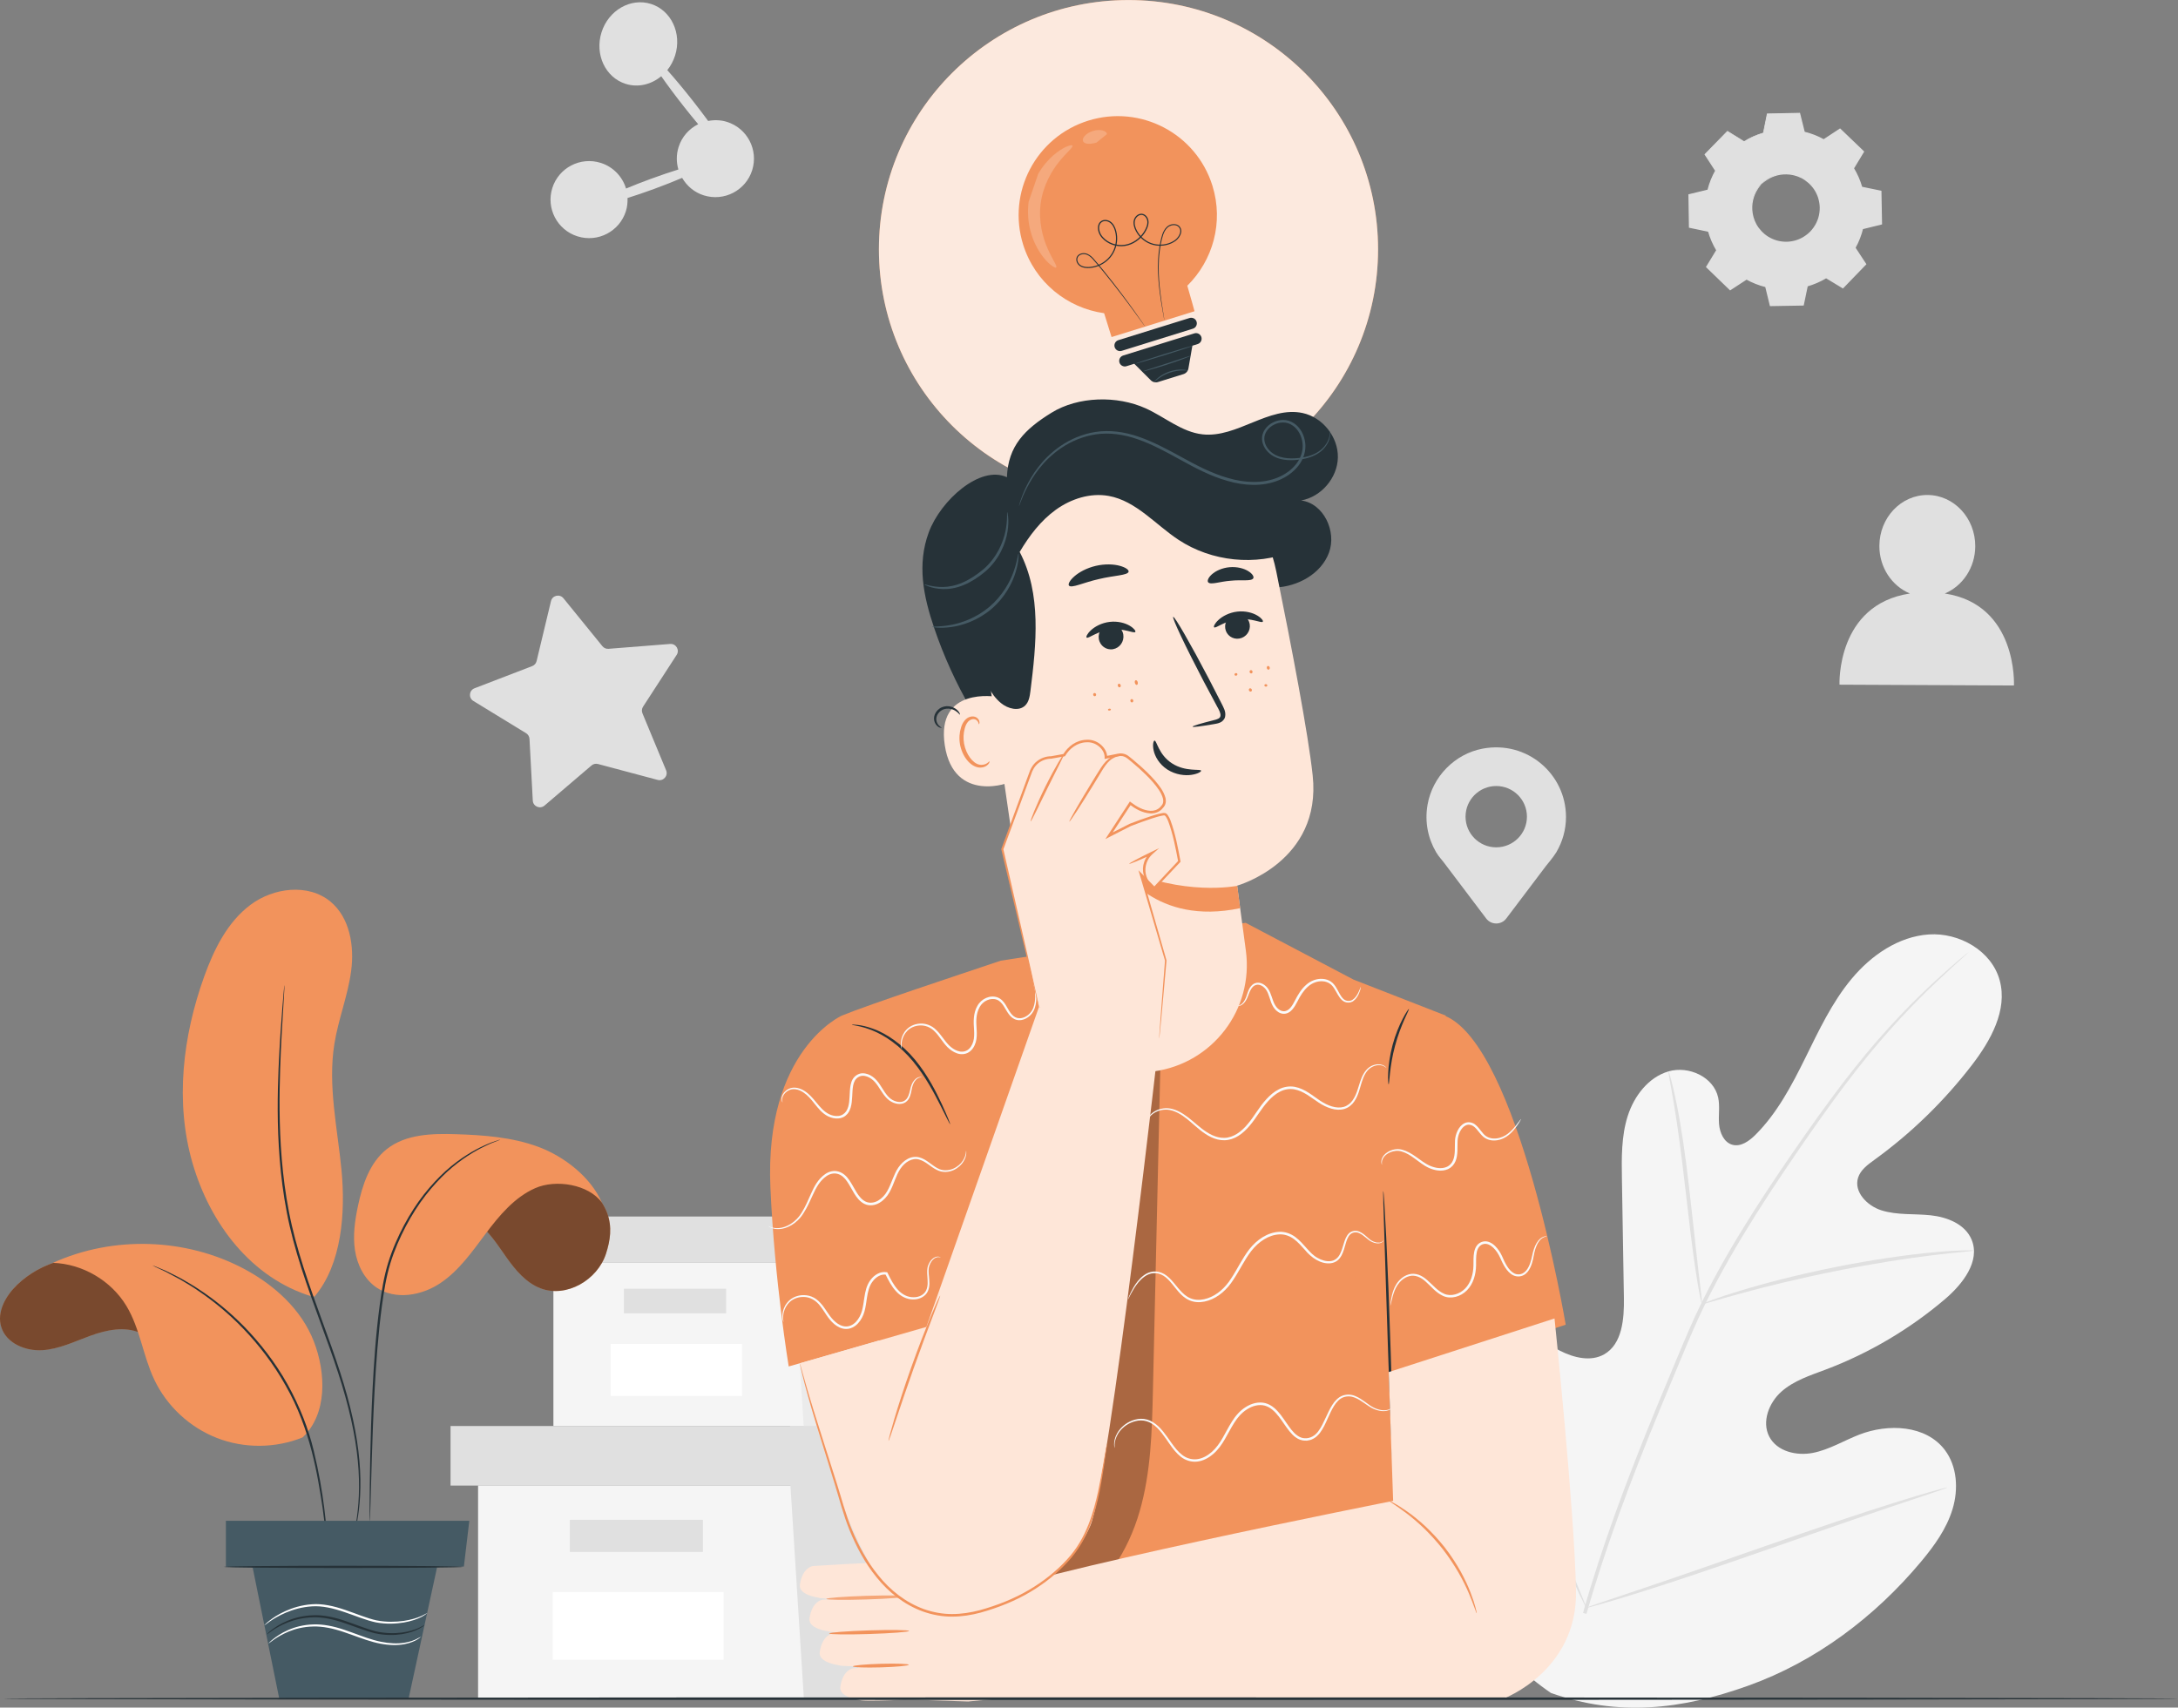 <svg width="190" height="149" viewBox="0 0 190 149" fill="none" xmlns="http://www.w3.org/2000/svg">
<rect x="0" y="0" width="190" height="149" fill="#808080" stroke="none"/>
<path d="M41.706 129.61V148.203H68.925H98.945V129.61H41.706Z" fill="#F5F5F5"/>
<path d="M39.304 124.43V129.628H100.946V124.43H68.924H39.304Z" fill="#E0E0E0"/>
<path d="M70.125 148.22H98.944V129.627H100.946V124.43H68.924V129.146L70.125 148.22Z" fill="#E0E0E0"/>
<path d="M61.319 132.617H49.711V135.416H61.319V132.617Z" fill="#E0E0E0"/>
<path d="M63.123 138.913H48.217V144.822H63.123V138.913Z" fill="white"/>
<path d="M48.277 110.145V124.427H69.185H92.246V110.145H48.277Z" fill="#F5F5F5"/>
<path d="M46.433 106.15V110.143H93.784V106.15H69.185H46.433Z" fill="#E0E0E0"/>
<path d="M70.109 124.425H92.248V110.143H93.785V106.15H69.186V109.774L70.109 124.425Z" fill="#EBEBEB"/>
<path d="M63.344 112.45H54.427V114.6H63.344V112.45Z" fill="#E0E0E0"/>
<path d="M64.728 117.269H53.279V121.808H64.728V117.269Z" fill="white"/>
<path d="M135.295 147.723C125.671 141.154 123.374 128.798 123.636 117.668C123.68 115.811 123.455 113.855 124.323 112.216C125.19 110.577 127.242 109.442 128.915 110.207C130.302 110.842 130.921 112.44 131.707 113.759C132.753 115.514 134.299 116.959 136.111 117.874C137.301 118.476 138.77 118.835 139.932 118.18C141.527 117.279 141.693 115.064 141.662 113.217C141.604 109.774 141.547 106.332 141.49 102.889C141.459 101.043 141.434 99.156 141.991 97.397C142.547 95.638 143.801 93.996 145.555 93.486C147.31 92.976 149.495 93.966 149.886 95.77C150.048 96.521 149.903 97.304 149.962 98.07C150.022 98.836 150.388 99.681 151.119 99.887C151.86 100.096 152.594 99.564 153.141 99.018C155.03 97.133 156.3 94.717 157.486 92.316C158.671 89.913 159.821 87.455 161.532 85.403C163.242 83.351 165.621 81.714 168.268 81.537C170.915 81.359 173.753 82.963 174.449 85.553C175.148 88.15 173.654 90.808 172.021 92.933C169.598 96.087 166.723 98.882 163.512 101.206C162.934 101.625 162.307 102.078 162.091 102.765C161.702 104 162.883 105.211 164.104 105.603C165.487 106.048 166.982 105.889 168.425 106.044C169.869 106.198 171.438 106.817 171.997 108.173C172.774 110.053 171.214 112.048 169.672 113.361C166.585 115.989 163.05 118.076 159.27 119.504C157.915 120.015 156.488 120.466 155.401 121.432C154.314 122.399 153.669 124.065 154.345 125.359C155.022 126.655 156.727 127.054 158.15 126.775C159.571 126.496 160.839 125.71 162.191 125.184C164.722 124.2 168.006 124.341 169.657 126.517C170.741 127.948 170.857 129.955 170.333 131.68C169.81 133.405 168.729 134.897 167.577 136.275C163.554 141.09 158.38 144.987 152.506 147.09C146.632 149.193 141.176 149.802 135.295 147.723Z" fill="#F5F5F5"/>
<path d="M138.098 140.737C139.678 135.105 141.924 129.075 144.49 122.848C145.137 121.294 145.776 119.759 146.406 118.245C147.039 116.736 147.666 115.239 148.37 113.813C149.766 110.954 151.326 108.312 152.886 105.85C154.445 103.386 156.014 101.105 157.496 98.983C158.984 96.863 160.409 94.913 161.783 93.192C164.521 89.736 167.055 87.216 168.865 85.557C169.768 84.724 170.49 84.101 170.985 83.685C171.224 83.488 171.411 83.333 171.551 83.216C171.68 83.112 171.748 83.061 171.752 83.065C171.756 83.07 171.695 83.13 171.574 83.243C171.439 83.366 171.258 83.53 171.03 83.738C170.55 84.171 169.843 84.809 168.954 85.656C167.175 87.343 164.676 89.88 161.97 93.344C160.612 95.07 159.203 97.023 157.727 99.147C156.255 101.275 154.697 103.559 153.149 106.02C151.601 108.481 150.053 111.117 148.669 113.962C147.971 115.381 147.351 116.866 146.718 118.379C146.088 119.892 145.45 121.427 144.804 122.98C142.24 129.201 139.992 135.213 138.399 140.824" fill="#E0E0E0"/>
<path d="M148.468 113.785C148.445 113.789 148.379 113.509 148.279 112.999C148.177 112.489 148.053 111.748 147.913 110.829C147.633 108.993 147.332 106.443 147.011 103.631C146.69 100.818 146.354 98.28 146.046 96.454C145.894 95.54 145.764 94.801 145.668 94.292C145.574 93.781 145.534 93.496 145.557 93.491C145.579 93.486 145.664 93.76 145.797 94.263C145.933 94.764 146.1 95.498 146.282 96.409C146.652 98.231 147.027 100.775 147.348 103.591C147.658 106.366 147.938 108.877 148.152 110.796C148.254 111.662 148.34 112.392 148.41 112.978C148.468 113.493 148.491 113.781 148.468 113.785Z" fill="#E0E0E0"/>
<path d="M172.194 109.116C172.195 109.14 171.857 109.182 171.247 109.239C170.637 109.3 169.755 109.383 168.668 109.52C166.493 109.777 163.501 110.238 160.222 110.891C156.943 111.549 154.002 112.271 151.889 112.855C150.83 113.139 149.98 113.392 149.39 113.564C148.802 113.738 148.473 113.823 148.465 113.801C148.458 113.778 148.773 113.65 149.35 113.436C149.928 113.226 150.77 112.937 151.823 112.621C153.924 111.976 156.868 111.214 160.156 110.552C163.444 109.899 166.454 109.474 168.642 109.278C169.736 109.171 170.624 109.125 171.238 109.106C171.853 109.091 172.193 109.092 172.194 109.116Z" fill="#E0E0E0"/>
<path d="M138.385 140.292C138.374 140.296 138.318 140.198 138.219 140.004C138.107 139.773 137.97 139.491 137.804 139.149C137.446 138.405 136.957 137.315 136.37 135.96C135.195 133.251 133.689 129.459 132.084 125.252C130.478 121.042 129.01 117.241 127.893 114.512C127.346 113.185 126.896 112.094 126.561 111.283C126.418 110.931 126.3 110.64 126.203 110.402C126.125 110.199 126.089 110.091 126.1 110.085C126.11 110.081 126.167 110.179 126.266 110.373C126.378 110.605 126.515 110.886 126.681 111.228C127.038 111.972 127.527 113.062 128.114 114.416C129.29 117.125 130.795 120.918 132.4 125.127C134.006 129.335 135.474 133.136 136.591 135.866C137.139 137.192 137.589 138.283 137.923 139.094C138.067 139.446 138.184 139.738 138.281 139.975C138.36 140.178 138.396 140.287 138.385 140.292Z" fill="#E0E0E0"/>
<path d="M169.872 129.794C169.875 129.805 169.767 129.85 169.56 129.926C169.313 130.011 169.011 130.116 168.645 130.243C167.801 130.526 166.66 130.908 165.274 131.373C162.427 132.328 158.51 133.692 154.184 135.205C149.857 136.72 145.924 138.049 143.056 138.945C141.623 139.394 140.459 139.745 139.65 139.971C139.276 140.073 138.968 140.157 138.717 140.226C138.502 140.281 138.388 140.304 138.385 140.292C138.382 140.281 138.489 140.236 138.697 140.16C138.943 140.075 139.244 139.97 139.611 139.844C140.456 139.56 141.595 139.179 142.982 138.713C145.829 137.759 149.746 136.394 154.073 134.88C158.399 133.366 162.332 132.037 165.199 131.141C166.633 130.692 167.796 130.341 168.606 130.115C168.98 130.013 169.288 129.928 169.539 129.86C169.754 129.805 169.868 129.782 169.872 129.794Z" fill="#E0E0E0"/>
<path d="M169.656 51.788C171.204 51.139 172.304 49.545 172.313 47.667C172.323 45.206 170.459 43.202 168.149 43.191C165.84 43.181 163.959 45.167 163.949 47.628C163.941 49.524 165.05 51.137 166.614 51.788C160.178 52.756 160.47 59.743 160.47 59.743L175.689 59.814C175.689 59.814 176.036 52.751 169.656 51.788Z" fill="#E0E0E0"/>
<path d="M152.148 12.326C152.679 12.005 153.245 11.762 153.828 11.596L154.175 9.935L156.986 9.886L157.39 11.534C157.979 11.679 158.553 11.902 159.095 12.204L160.516 11.274L162.538 13.225L161.658 14.675C161.979 15.206 162.222 15.772 162.388 16.354L164.052 16.7L164.101 19.508L162.45 19.912C162.305 20.5 162.082 21.074 161.779 21.616L162.71 23.034L160.758 25.055L159.306 24.175C158.774 24.496 158.208 24.739 157.625 24.905L157.278 26.566L154.468 26.616L154.063 24.967C153.474 24.822 152.9 24.599 152.357 24.297L150.937 25.227L148.914 23.276L149.795 21.825C149.474 21.294 149.23 20.729 149.064 20.146L147.401 19.801L147.352 16.993L149.002 16.589C149.147 16 149.371 15.427 149.673 14.885L148.742 13.466L150.694 11.446L152.148 12.326ZM153.646 16.066C152.489 17.263 152.523 19.17 153.721 20.326C154.919 21.482 156.829 21.448 157.985 20.251C159.142 19.054 159.108 17.147 157.91 15.991C156.712 14.836 154.803 14.869 153.646 16.066Z" fill="#E0E0E0"/>
<path d="M153.646 16.075C153.646 16.075 153.804 15.853 154.208 15.582C154.604 15.319 155.296 15.025 156.175 15.117C156.608 15.166 157.081 15.307 157.512 15.592C157.939 15.877 158.342 16.283 158.594 16.809C158.726 17.067 158.818 17.355 158.868 17.654C158.923 17.953 158.93 18.269 158.885 18.582C158.809 19.211 158.511 19.831 158.048 20.319C157.577 20.798 156.967 21.117 156.34 21.216C156.028 21.272 155.713 21.275 155.411 21.232C155.11 21.192 154.819 21.111 154.556 20.988C154.02 20.755 153.6 20.367 153.3 19.951C153 19.53 152.842 19.062 152.778 18.632C152.655 17.759 152.924 17.057 153.174 16.652C153.429 16.239 153.646 16.075 153.646 16.075C153.662 16.088 153.464 16.272 153.232 16.686C153.005 17.092 152.764 17.778 152.898 18.614C152.967 19.026 153.124 19.47 153.416 19.868C153.707 20.261 154.11 20.626 154.62 20.843C154.87 20.957 155.146 21.033 155.432 21.068C155.717 21.108 156.016 21.104 156.311 21.049C156.904 20.954 157.478 20.651 157.923 20.199C158.36 19.738 158.643 19.154 158.717 18.559C158.761 18.263 158.755 17.965 158.705 17.682C158.66 17.398 158.575 17.125 158.451 16.879C158.216 16.378 157.837 15.989 157.434 15.712C157.026 15.435 156.576 15.294 156.161 15.239C155.32 15.135 154.642 15.399 154.244 15.64C153.837 15.886 153.66 16.09 153.646 16.075Z" fill="#E0E0E0"/>
<path d="M152.147 12.337C152.147 12.34 152.116 12.323 152.053 12.288C151.985 12.248 151.893 12.196 151.775 12.127C151.521 11.977 151.155 11.761 150.68 11.481L150.714 11.477C150.217 11.997 149.564 12.681 148.774 13.508L148.779 13.454C149.063 13.882 149.378 14.359 149.716 14.869L149.733 14.895L149.718 14.922C149.442 15.421 149.21 15.99 149.058 16.614L149.049 16.647L149.016 16.655C148.502 16.783 147.945 16.921 147.367 17.064L147.414 17.003C147.431 17.887 147.45 18.826 147.47 19.811L147.416 19.745C147.931 19.852 148.498 19.968 149.08 20.088L149.122 20.096L149.134 20.138C149.288 20.68 149.529 21.257 149.859 21.798L149.883 21.837L149.859 21.875C149.587 22.325 149.287 22.822 148.981 23.327L148.968 23.232C149.604 23.844 150.29 24.504 150.993 25.18L150.893 25.171C151.335 24.88 151.821 24.562 152.313 24.239L152.354 24.212L152.398 24.236C152.894 24.512 153.473 24.748 154.083 24.897L154.133 24.909L154.145 24.958C154.272 25.474 154.411 26.037 154.55 26.606L154.467 26.541C155.357 26.525 156.311 26.509 157.277 26.491L157.195 26.559C157.305 26.035 157.422 25.468 157.541 24.898L157.552 24.846L157.602 24.832C158.155 24.676 158.728 24.434 159.26 24.112L159.261 24.111L159.307 24.084L159.351 24.111C159.839 24.407 160.323 24.7 160.803 24.991L160.697 25.005C161.357 24.322 162.008 23.649 162.649 22.985L162.639 23.091C162.326 22.613 162.016 22.14 161.709 21.672L161.681 21.629L161.706 21.584C162.004 21.049 162.226 20.481 162.369 19.902L162.381 19.852L162.431 19.841C162.989 19.704 163.538 19.57 164.081 19.438L164.018 19.519C164.003 18.561 163.987 17.624 163.972 16.711L164.035 16.787C163.471 16.669 162.916 16.553 162.372 16.44L162.326 16.43L162.313 16.385C162.144 15.79 161.899 15.231 161.593 14.723L161.57 14.685L161.593 14.646C161.896 14.149 162.189 13.668 162.476 13.197L162.487 13.286C161.778 12.598 161.107 11.949 160.469 11.331L160.551 11.339C160.051 11.665 159.582 11.971 159.129 12.266L159.097 12.286L159.064 12.268C158.498 11.951 157.931 11.738 157.376 11.598L157.342 11.59L157.334 11.557C157.189 10.957 157.058 10.418 156.935 9.908L156.986 9.946C155.897 9.961 154.969 9.973 154.175 9.983L154.212 9.952C154.069 10.615 153.953 11.159 153.855 11.612L153.851 11.629L153.835 11.633C153.241 11.799 152.822 11.993 152.55 12.127C152.42 12.195 152.32 12.247 152.248 12.285C152.179 12.323 152.147 12.34 152.147 12.337C152.147 12.335 152.179 12.313 152.241 12.274C152.305 12.234 152.402 12.175 152.537 12.103C152.806 11.96 153.223 11.757 153.82 11.581L153.801 11.602C153.892 11.148 154.002 10.603 154.136 9.938L154.142 9.908L154.173 9.907C154.968 9.89 155.895 9.869 156.984 9.846L157.024 9.845L157.034 9.885C157.161 10.394 157.295 10.933 157.444 11.531L157.403 11.49C157.968 11.628 158.547 11.842 159.125 12.161L159.061 12.164C159.512 11.866 159.98 11.559 160.479 11.23L160.523 11.201L160.561 11.238C161.202 11.854 161.875 12.5 162.588 13.184L162.629 13.224L162.599 13.273C162.314 13.745 162.022 14.227 161.721 14.725V14.648C162.035 15.165 162.288 15.736 162.462 16.344L162.403 16.29C162.948 16.402 163.503 16.517 164.067 16.633L164.13 16.646L164.131 16.709C164.148 17.622 164.165 18.558 164.183 19.517L164.184 19.582L164.12 19.598C163.578 19.731 163.028 19.867 162.47 20.004L162.532 19.942C162.386 20.537 162.159 21.119 161.854 21.667L161.851 21.58C162.158 22.048 162.469 22.521 162.782 22.998L162.82 23.055L162.772 23.105C162.131 23.769 161.48 24.442 160.82 25.125L160.772 25.175L160.714 25.139C160.233 24.849 159.749 24.555 159.261 24.26H159.351L159.349 24.261C158.804 24.591 158.216 24.838 157.648 24.999L157.709 24.933C157.59 25.504 157.472 26.07 157.363 26.595L157.349 26.662L157.281 26.663C156.314 26.68 155.359 26.696 154.47 26.711L154.402 26.713L154.386 26.647C154.247 26.078 154.109 25.514 153.983 24.998L154.044 25.06C153.419 24.906 152.826 24.663 152.319 24.38L152.404 24.377C151.911 24.699 151.425 25.017 150.982 25.306L150.928 25.341L150.882 25.297C150.18 24.619 149.496 23.957 148.862 23.344L148.817 23.301L148.85 23.248C149.157 22.744 149.459 22.248 149.732 21.799V21.876C149.397 21.322 149.152 20.732 148.997 20.178L149.051 20.228C148.47 20.106 147.903 19.987 147.388 19.879L147.335 19.868L147.334 19.814C147.319 18.828 147.305 17.89 147.291 17.006L147.291 16.957L147.338 16.945C147.918 16.805 148.475 16.67 148.99 16.545L148.948 16.587C149.107 15.953 149.346 15.377 149.63 14.872L149.632 14.925C149.299 14.412 148.987 13.933 148.707 13.502L148.687 13.472L148.712 13.447C149.512 12.629 150.173 11.953 150.676 11.438L150.692 11.422L150.71 11.434C151.174 11.723 151.532 11.945 151.78 12.099C151.897 12.174 151.988 12.231 152.055 12.274C152.116 12.313 152.147 12.335 152.147 12.337Z" fill="#E0E0E0"/>
<path d="M54.582 7.319C55.672 7.662 56.819 7.371 57.684 6.651C58.223 7.424 58.906 8.345 59.679 9.326C60.104 9.866 60.515 10.37 60.907 10.838C60.12 11.23 59.484 11.925 59.199 12.829C58.989 13.492 58.996 14.17 59.179 14.789C58.452 15.016 57.631 15.293 56.752 15.615C55.975 15.9 55.256 16.183 54.613 16.452C54.303 15.423 53.506 14.56 52.404 14.212C50.632 13.653 48.741 14.636 48.182 16.406C47.623 18.177 48.606 20.064 50.379 20.623C52.151 21.182 54.041 20.2 54.6 18.429C54.721 18.046 54.757 17.659 54.742 17.278C55.445 17.057 56.231 16.791 57.071 16.483C57.971 16.153 58.795 15.825 59.507 15.521C59.913 16.221 60.562 16.784 61.395 17.046C63.167 17.605 65.057 16.622 65.617 14.852C66.175 13.082 65.193 11.194 63.42 10.636C62.868 10.461 62.309 10.452 61.777 10.555C61.366 9.994 60.904 9.386 60.407 8.754C59.608 7.739 58.851 6.836 58.212 6.119C58.506 5.753 58.74 5.323 58.893 4.843C59.501 2.916 58.557 0.902 56.785 0.343C55.013 -0.215 53.083 0.894 52.475 2.82C51.866 4.746 52.81 6.76 54.582 7.319Z" fill="#E0E0E0"/>
<path d="M49.153 52.203L52.552 56.386C52.68 56.545 52.879 56.63 53.083 56.614L58.46 56.189C58.973 56.148 59.309 56.713 59.03 57.144L56.096 61.666C55.985 61.837 55.966 62.052 56.044 62.24L58.11 67.218C58.307 67.692 57.874 68.187 57.377 68.054L52.165 66.665C51.968 66.612 51.757 66.66 51.602 66.792L47.501 70.293C47.11 70.627 46.505 70.368 46.478 69.855L46.191 64.474C46.18 64.27 46.069 64.085 45.895 63.978L41.295 61.164C40.856 60.896 40.916 60.242 41.396 60.057L46.43 58.121C46.62 58.048 46.763 57.886 46.81 57.687L48.067 52.448C48.187 51.949 48.829 51.803 49.153 52.203Z" fill="#E0E0E0"/>
<path d="M136.611 71.29C136.611 67.548 133.225 64.596 129.346 65.323C126.907 65.78 124.963 67.77 124.535 70.213C124.268 71.74 124.584 73.175 125.281 74.361H125.277L125.295 74.384C125.528 74.776 125.82 75.057 126.116 75.47L129.648 80.145C130.088 80.727 130.963 80.726 131.402 80.145L134.876 75.547C134.876 75.547 135.524 74.775 135.76 74.378L135.772 74.361H135.77C136.301 73.459 136.611 72.412 136.611 71.29ZM130.526 73.936C129.047 73.936 127.848 72.739 127.848 71.261C127.848 69.784 129.047 68.586 130.526 68.586C132.005 68.586 133.204 69.784 133.204 71.261C133.204 72.739 132.005 73.936 130.526 73.936Z" fill="#E0E0E0"/>
<path d="M98.445 43.501C110.469 43.501 120.217 33.764 120.217 21.753C120.217 9.742 110.469 0.005 98.445 0.005C86.421 0.005 76.673 9.742 76.673 21.753C76.673 33.764 86.421 43.501 98.445 43.501Z" fill="#F2935C"/>
<g opacity="0.8">
<path d="M98.445 43.499C110.469 43.499 120.217 33.763 120.217 21.752C120.217 9.741 110.469 0.004 98.445 0.004C86.421 0.004 76.673 9.741 76.673 21.752C76.673 33.763 86.421 43.499 98.445 43.499Z" fill="white"/>
</g>
<path d="M105.767 16.204C104.347 11.649 99.499 9.107 94.939 10.526C90.379 11.945 87.834 16.787 89.254 21.342C90.282 24.64 93.107 26.881 96.32 27.33C96.624 28.307 96.968 29.411 96.968 29.411L104.205 27.159C104.205 27.159 103.885 25.978 103.576 24.93C105.807 22.733 106.763 19.398 105.767 16.204Z" fill="#F2935C"/>
<path d="M101.576 27.947C101.576 27.947 101.567 27.912 101.553 27.842C101.539 27.769 101.519 27.666 101.494 27.534C101.444 27.263 101.371 26.863 101.289 26.346C101.209 25.828 101.117 25.194 101.059 24.451C101.004 23.709 100.978 22.856 101.092 21.923C101.15 21.456 101.233 20.971 101.386 20.477C101.468 20.233 101.588 19.984 101.793 19.795C101.997 19.606 102.298 19.512 102.585 19.577C102.727 19.609 102.866 19.694 102.948 19.822C103.035 19.946 103.07 20.107 103.046 20.256C102.999 20.556 102.813 20.814 102.579 21.003C102.093 21.363 101.45 21.511 100.824 21.416C100.197 21.322 99.604 20.949 99.23 20.402C99.047 20.13 98.895 19.815 98.884 19.466C98.862 19.122 99.085 18.738 99.456 18.659C99.639 18.617 99.839 18.688 99.967 18.819C100.098 18.949 100.176 19.125 100.192 19.307C100.219 19.676 100.051 20.011 99.867 20.308C99.48 20.899 98.846 21.358 98.116 21.464C97.391 21.568 96.628 21.305 96.149 20.772C95.903 20.512 95.752 20.152 95.781 19.79C95.797 19.611 95.877 19.424 96.03 19.313C96.178 19.195 96.377 19.167 96.553 19.201C96.729 19.234 96.893 19.327 97.014 19.455C97.137 19.581 97.224 19.734 97.288 19.891C97.412 20.207 97.466 20.543 97.457 20.872C97.442 21.533 97.172 22.17 96.724 22.618C96.28 23.067 95.685 23.335 95.089 23.384C94.795 23.409 94.48 23.387 94.223 23.221C93.972 23.06 93.813 22.731 93.929 22.442C93.988 22.301 94.111 22.198 94.244 22.145C94.378 22.092 94.523 22.078 94.662 22.099C94.944 22.143 95.165 22.323 95.344 22.507C95.69 22.89 95.993 23.273 96.291 23.635C97.469 25.092 98.365 26.316 98.975 27.168C99.279 27.594 99.511 27.928 99.667 28.155C99.742 28.267 99.8 28.353 99.842 28.415C99.882 28.474 99.899 28.506 99.899 28.506C99.899 28.506 99.875 28.478 99.833 28.421C99.789 28.361 99.728 28.276 99.649 28.168C99.484 27.941 99.247 27.613 98.941 27.192C98.322 26.348 97.418 25.132 96.233 23.683C95.935 23.324 95.626 22.937 95.285 22.564C95.112 22.386 94.9 22.22 94.649 22.183C94.406 22.144 94.111 22.237 94.011 22.475C93.914 22.71 94.05 23.005 94.273 23.145C94.502 23.292 94.798 23.316 95.082 23.291C95.655 23.242 96.229 22.983 96.655 22.549C97.084 22.119 97.343 21.505 97.356 20.869C97.365 20.553 97.312 20.229 97.193 19.929C97.077 19.635 96.852 19.359 96.534 19.303C96.38 19.274 96.215 19.299 96.093 19.396C95.968 19.487 95.901 19.641 95.886 19.8C95.861 20.124 95.996 20.457 96.228 20.701C96.681 21.206 97.412 21.459 98.102 21.359C98.796 21.259 99.407 20.818 99.779 20.25C99.958 19.965 100.114 19.642 100.088 19.317C100.074 19.158 100.005 19.004 99.894 18.894C99.784 18.783 99.626 18.727 99.477 18.761C99.327 18.792 99.194 18.893 99.108 19.021C99.019 19.149 98.984 19.307 98.987 19.464C98.996 19.78 99.139 20.084 99.314 20.345C99.671 20.869 100.24 21.228 100.84 21.319C101.437 21.413 102.063 21.268 102.521 20.93C102.741 20.755 102.915 20.509 102.956 20.244C103.004 19.978 102.82 19.713 102.565 19.662C102.313 19.603 102.034 19.687 101.851 19.858C101.661 20.03 101.545 20.266 101.464 20.503C101.312 20.985 101.226 21.471 101.167 21.932C101.049 22.858 101.069 23.707 101.118 24.447C101.171 25.187 101.256 25.822 101.331 26.34C101.41 26.854 101.472 27.254 101.515 27.531C101.536 27.663 101.552 27.767 101.564 27.841C101.574 27.911 101.576 27.947 101.576 27.947Z" fill="#263238"/>
<path d="M104.064 28.681L97.851 30.614C97.593 30.694 97.32 30.551 97.239 30.293C97.159 30.036 97.303 29.763 97.56 29.682L103.773 27.749C104.031 27.669 104.305 27.812 104.385 28.07C104.465 28.327 104.322 28.601 104.064 28.681Z" fill="#263238"/>
<path d="M104.191 29.089L97.978 31.022C97.72 31.102 97.576 31.376 97.656 31.633C97.737 31.89 98.011 32.034 98.268 31.954L98.95 31.741L100.391 33.18C100.556 33.345 100.799 33.404 101.021 33.335L103.242 32.644C103.467 32.574 103.633 32.384 103.673 32.153L104.018 30.165L104.481 30.021C104.739 29.941 104.883 29.667 104.803 29.41C104.722 29.152 104.448 29.009 104.191 29.089Z" fill="#263238"/>
<g opacity="0.2">
<path d="M90.566 15.174C90.962 14.489 91.431 13.949 91.877 13.562C92.323 13.174 92.732 12.925 93.034 12.797C93.337 12.667 93.524 12.643 93.559 12.704C93.642 12.842 93.085 13.259 92.417 14.084C91.749 14.896 90.997 16.187 90.786 17.746C90.58 19.306 90.967 20.749 91.399 21.707C91.827 22.678 92.255 23.226 92.139 23.338C92.089 23.388 91.915 23.315 91.656 23.11C91.399 22.907 91.069 22.56 90.741 22.069C90.412 21.578 90.101 20.934 89.898 20.169C89.695 19.407 89.615 18.521 89.733 17.605" fill="white"/>
</g>
<g opacity="0.2">
<path d="M95.657 12.441C95.132 12.599 94.626 12.6 94.486 12.339C94.42 12.209 94.471 12.033 94.624 11.86C94.777 11.688 95.032 11.522 95.346 11.426C95.659 11.331 95.964 11.325 96.187 11.382C96.411 11.44 96.552 11.558 96.57 11.702" fill="white"/>
</g>
<path d="M103.603 32.323C103.6 32.341 103.422 32.318 103.135 32.325C102.849 32.33 102.453 32.379 102.04 32.52C101.627 32.663 101.285 32.867 101.055 33.038C100.825 33.209 100.699 33.337 100.686 33.324C100.677 33.317 100.785 33.17 101.009 32.98C101.231 32.789 101.579 32.567 102.005 32.42C102.432 32.275 102.843 32.236 103.136 32.25C103.429 32.262 103.605 32.312 103.603 32.323Z" fill="#455A64"/>
<path d="M104.038 30.178C104.046 30.206 102.93 30.578 101.545 31.009C100.16 31.44 99.029 31.767 99.021 31.739C99.012 31.711 100.128 31.339 101.514 30.908C102.898 30.476 104.029 30.149 104.038 30.178Z" fill="#455A64"/>
<path d="M103.879 31.043C103.884 31.056 103.658 31.154 103.287 31.295C102.915 31.437 102.398 31.622 101.822 31.81C101.245 31.998 100.718 32.154 100.335 32.259C99.952 32.364 99.712 32.419 99.708 32.405C99.704 32.391 99.936 32.311 100.313 32.187C100.721 32.055 101.228 31.891 101.789 31.709C102.348 31.524 102.854 31.358 103.261 31.224C103.639 31.101 103.874 31.029 103.879 31.043Z" fill="#455A64"/>
<path d="M87.304 83.826C87.304 83.826 87.084 83.9 86.695 84.031C83.974 84.947 75.884 87.619 73.438 88.619C73.438 88.619 77.768 126.881 78.276 130.437C78.785 133.994 78.912 148.218 78.912 148.218H124.984C124.984 148.218 124.861 109.873 124.994 103.925C125.167 96.23 126.121 88.618 126.121 88.618L118.073 85.476L108.664 80.522L87.304 83.826Z" fill="#F2935C"/>
<g opacity="0.3">
<path d="M97.552 92.105C93.791 106.057 89.829 119.955 85.665 133.793C85.175 135.424 84.687 137.216 85.35 138.785C85.942 140.185 87.397 141.109 88.905 141.31C90.414 141.511 91.954 141.066 93.283 140.325C96.397 138.588 98.418 135.318 99.413 131.897C100.407 128.476 100.495 124.867 100.577 121.305C100.794 111.807 101.012 102.309 101.229 92.811L97.552 92.105Z" fill="black"/>
</g>
<path d="M73.438 88.62C73.438 88.62 66.681 91.611 67.207 103.607C67.566 111.77 68.804 119.234 68.804 119.234L87.805 113.768L82.974 92.939L73.438 88.62Z" fill="#F2935C"/>
<path d="M118.501 107.925L117.484 121.769L136.586 115.59C136.586 115.59 132.49 91.153 126.003 88.62L119.01 100.559L118.501 107.925Z" fill="#F2935C"/>
<path d="M120.673 103.927C120.681 103.926 120.693 104.023 120.709 104.208C120.724 104.417 120.743 104.686 120.767 105.018C120.807 105.75 120.863 106.761 120.931 107.999C121.055 110.516 121.19 113.996 121.314 117.839C121.437 121.671 121.548 125.138 121.63 127.682C121.668 128.92 121.699 129.932 121.722 130.665C121.728 130.998 121.733 131.267 121.737 131.477C121.738 131.662 121.735 131.76 121.727 131.76C121.719 131.761 121.707 131.664 121.691 131.479C121.677 131.27 121.657 131.002 121.633 130.669C121.593 129.937 121.538 128.926 121.469 127.689C121.345 125.171 121.21 121.691 121.086 117.847C120.963 114.016 120.852 110.549 120.77 108.006C120.732 106.767 120.701 105.755 120.678 105.022C120.672 104.689 120.667 104.42 120.663 104.211C120.662 104.025 120.665 103.927 120.673 103.927Z" fill="#263238"/>
<path d="M82.891 98.099C82.876 98.106 82.788 97.949 82.641 97.659C82.474 97.326 82.268 96.916 82.025 96.431C81.499 95.402 80.764 93.967 79.645 92.609C78.525 91.253 77.176 90.338 76.109 89.916C75.041 89.48 74.306 89.46 74.314 89.412C74.315 89.399 74.497 89.395 74.822 89.432C75.148 89.467 75.616 89.565 76.168 89.767C77.275 90.159 78.677 91.079 79.82 92.464C80.961 93.849 81.678 95.311 82.169 96.361C82.413 96.889 82.598 97.321 82.721 97.622C82.844 97.924 82.905 98.093 82.891 98.099Z" fill="#263238"/>
<path d="M122.907 88.039C122.972 88.073 122.187 89.412 121.703 91.242C121.203 93.067 121.211 94.619 121.137 94.616C121.11 94.617 121.072 94.23 121.1 93.603C121.127 92.976 121.235 92.11 121.483 91.183C121.733 90.256 122.075 89.453 122.366 88.897C122.656 88.341 122.883 88.024 122.907 88.039Z" fill="#263238"/>
<path d="M80.42 94.004C80.419 94.015 80.351 93.999 80.232 94.024C80.114 94.047 79.951 94.14 79.815 94.328C79.672 94.516 79.578 94.781 79.523 95.118C79.489 95.285 79.456 95.467 79.385 95.657C79.316 95.844 79.197 96.044 78.998 96.177C78.587 96.45 78.009 96.329 77.586 96.025C77.148 95.701 76.89 95.198 76.575 94.742C76.417 94.512 76.24 94.297 76.01 94.135C75.784 93.974 75.51 93.857 75.235 93.871C74.963 93.885 74.707 94.056 74.57 94.301C74.43 94.553 74.392 94.872 74.369 95.191C74.347 95.513 74.343 95.839 74.304 96.163C74.265 96.485 74.192 96.82 73.997 97.099C73.955 97.173 73.892 97.23 73.831 97.288C73.773 97.35 73.704 97.4 73.631 97.442C73.485 97.526 73.323 97.574 73.162 97.59C72.84 97.623 72.53 97.546 72.26 97.419C71.712 97.151 71.371 96.692 71.056 96.305C70.746 95.908 70.445 95.557 70.095 95.328C69.755 95.096 69.369 94.994 69.056 95.056C68.74 95.121 68.51 95.321 68.382 95.507C68.252 95.699 68.227 95.885 68.238 96.005C68.246 96.128 68.278 96.189 68.266 96.193C68.266 96.193 68.217 96.14 68.193 96.011C68.165 95.885 68.177 95.677 68.307 95.46C68.436 95.249 68.673 95.02 69.028 94.932C69.386 94.85 69.81 94.954 70.182 95.194C70.561 95.429 70.886 95.796 71.202 96.187C71.521 96.569 71.861 97.001 72.349 97.231C72.591 97.343 72.868 97.405 73.138 97.375C73.412 97.352 73.656 97.201 73.815 96.971C74.134 96.496 74.095 95.825 74.143 95.176C74.169 94.847 74.203 94.504 74.373 94.193C74.543 93.885 74.876 93.664 75.223 93.65C75.931 93.644 76.441 94.155 76.748 94.625C77.066 95.1 77.314 95.585 77.697 95.874C78.074 96.155 78.579 96.258 78.911 96.043C79.245 95.825 79.32 95.412 79.4 95.092C79.465 94.76 79.582 94.462 79.746 94.274C79.903 94.08 80.093 93.989 80.225 93.979C80.357 93.967 80.42 94.004 80.42 94.004Z" fill="#FAFAFA"/>
<path d="M84.283 100.42C84.288 100.42 84.3 100.505 84.291 100.67C84.277 100.833 84.221 101.078 84.054 101.347C83.891 101.616 83.608 101.902 83.198 102.095C82.796 102.281 82.218 102.355 81.702 102.073C81.191 101.826 80.766 101.34 80.174 101.176C79.574 100.998 78.923 101.412 78.544 101.99C78.148 102.573 77.988 103.339 77.587 104.051C77.383 104.408 77.095 104.735 76.719 104.954C76.351 105.178 75.847 105.258 75.424 105.057C75.004 104.855 74.731 104.486 74.517 104.136C74.301 103.78 74.122 103.42 73.904 103.102C73.693 102.782 73.413 102.524 73.076 102.432C72.741 102.334 72.383 102.428 72.101 102.624C71.52 103.019 71.192 103.643 70.927 104.224C70.656 104.808 70.413 105.369 70.107 105.838C69.519 106.813 68.584 107.234 67.962 107.247C67.646 107.263 67.403 107.192 67.255 107.123C67.177 107.095 67.127 107.056 67.091 107.035C67.055 107.012 67.038 106.999 67.04 106.996C67.049 106.96 67.345 107.209 67.956 107.159C68.549 107.117 69.422 106.701 69.971 105.752C70.26 105.292 70.49 104.738 70.756 104.146C71.016 103.562 71.348 102.892 71.985 102.45C72.293 102.23 72.728 102.106 73.132 102.224C73.54 102.331 73.864 102.641 74.087 102.976C74.318 103.311 74.5 103.675 74.71 104.018C74.916 104.359 75.17 104.684 75.517 104.851C75.869 105.016 76.276 104.956 76.606 104.76C76.939 104.566 77.206 104.27 77.394 103.941C77.777 103.274 77.942 102.503 78.371 101.873C78.586 101.564 78.856 101.296 79.18 101.124C79.5 100.947 79.888 100.897 80.221 100.995C80.557 101.087 80.826 101.277 81.07 101.454C81.314 101.632 81.539 101.808 81.775 101.932C82.242 102.198 82.76 102.142 83.146 101.98C83.536 101.81 83.815 101.549 83.98 101.3C84.319 100.789 84.249 100.411 84.283 100.42Z" fill="#FAFAFA"/>
<path d="M82.064 109.718C82.06 109.729 82.007 109.704 81.904 109.695C81.801 109.685 81.643 109.71 81.484 109.829C81.328 109.949 81.174 110.152 81.082 110.423C80.975 110.692 81.001 111.022 81.04 111.398C81.069 111.766 81.142 112.21 80.946 112.659C80.753 113.116 80.215 113.396 79.68 113.384C79.137 113.4 78.574 113.124 78.183 112.689C77.778 112.26 77.501 111.715 77.232 111.167L77.311 111.227C76.873 111.146 76.416 111.422 76.127 111.813C75.821 112.204 75.709 112.72 75.628 113.249C75.568 113.641 75.522 114.039 75.416 114.426C75.307 114.816 75.121 115.181 74.848 115.475C74.581 115.768 74.19 115.974 73.789 115.961C73.386 115.954 73.035 115.755 72.763 115.524C72.206 115.049 71.93 114.419 71.55 113.957C71.189 113.473 70.68 113.187 70.171 113.17C69.668 113.141 69.211 113.321 68.916 113.589C68.617 113.858 68.46 114.188 68.384 114.461C68.239 115.022 68.376 115.349 68.345 115.35C68.341 115.351 68.333 115.333 68.32 115.294C68.306 115.256 68.291 115.199 68.277 115.122C68.25 114.969 68.232 114.733 68.298 114.439C68.364 114.15 68.516 113.795 68.831 113.495C69.142 113.196 69.632 112.988 70.179 113.01C70.451 113.021 70.739 113.088 71.003 113.234C71.269 113.377 71.498 113.595 71.697 113.838C72.1 114.323 72.381 114.936 72.898 115.364C73.15 115.575 73.46 115.741 73.792 115.744C74.124 115.752 74.447 115.585 74.686 115.323C74.926 115.063 75.099 114.725 75.198 114.366C75.297 114.001 75.343 113.612 75.404 113.214C75.485 112.682 75.605 112.115 75.948 111.677C76.265 111.247 76.799 110.911 77.349 111.011L77.405 111.021L77.429 111.071C77.694 111.619 77.96 112.145 78.334 112.548C78.7 112.957 79.188 113.2 79.681 113.195C80.167 113.21 80.624 112.974 80.797 112.588C80.976 112.205 80.925 111.779 80.903 111.409C80.873 111.039 80.855 110.673 80.981 110.386C81.091 110.1 81.264 109.89 81.441 109.768C81.622 109.647 81.802 109.632 81.909 109.657C82.018 109.679 82.064 109.718 82.064 109.718Z" fill="#FAFAFA"/>
<path d="M134.957 107.873C134.959 107.887 134.876 107.884 134.738 107.936C134.599 107.983 134.408 108.1 134.247 108.33C134.085 108.558 133.949 108.88 133.859 109.271C133.773 109.658 133.723 110.141 133.489 110.618C133.374 110.854 133.207 111.103 132.935 111.254C132.67 111.407 132.312 111.425 132.013 111.281C131.713 111.137 131.491 110.879 131.31 110.604C131.129 110.328 130.985 110.019 130.85 109.711C130.715 109.414 130.526 109.127 130.287 108.889C130.05 108.657 129.729 108.472 129.417 108.552C129.092 108.622 128.885 108.927 128.824 109.282C128.752 109.638 128.771 110.021 128.766 110.417C128.753 111.212 128.524 112.029 127.971 112.59C127.432 113.141 126.581 113.388 125.902 113.085C125.237 112.784 124.838 112.235 124.393 111.851C123.968 111.444 123.429 111.216 122.951 111.351C122.476 111.472 122.128 111.809 121.912 112.133C121.694 112.466 121.585 112.802 121.505 113.073C121.356 113.623 121.305 113.939 121.285 113.935C121.278 113.934 121.284 113.854 121.303 113.704C121.323 113.554 121.354 113.333 121.42 113.051C121.488 112.772 121.586 112.424 121.805 112.066C122.025 111.716 122.382 111.344 122.911 111.196C123.172 111.121 123.474 111.134 123.753 111.232C124.035 111.329 124.287 111.509 124.517 111.71C124.98 112.106 125.388 112.635 125.982 112.893C126.571 113.152 127.326 112.934 127.813 112.435C128.307 111.931 128.527 111.171 128.539 110.413C128.545 110.03 128.523 109.632 128.603 109.238C128.644 109.042 128.713 108.843 128.842 108.673C128.972 108.503 129.162 108.387 129.365 108.337C129.797 108.235 130.183 108.483 130.439 108.735C130.701 109.001 130.898 109.306 131.041 109.626C131.175 109.94 131.309 110.233 131.478 110.497C131.645 110.758 131.847 110.991 132.095 111.113C132.338 111.234 132.631 111.223 132.852 111.101C133.077 110.983 133.234 110.766 133.346 110.548C133.575 110.101 133.635 109.645 133.736 109.242C133.841 108.842 133.994 108.511 134.177 108.278C134.358 108.042 134.575 107.928 134.724 107.892C134.875 107.852 134.957 107.873 134.957 107.873Z" fill="#FAFAFA"/>
<path d="M132.691 97.645C132.697 97.65 132.67 97.705 132.61 97.805C132.551 97.906 132.461 98.052 132.334 98.234C132.207 98.416 132.042 98.636 131.814 98.859C131.586 99.08 131.282 99.31 130.885 99.43C130.5 99.55 130.001 99.576 129.564 99.313C129.127 99.046 128.919 98.535 128.527 98.263C128.335 98.135 128.081 98.093 127.868 98.196C127.651 98.294 127.48 98.507 127.361 98.744C127.243 98.985 127.168 99.256 127.153 99.532C127.139 99.816 127.151 100.116 127.139 100.422C127.125 100.727 127.094 101.042 126.968 101.334C126.847 101.626 126.616 101.876 126.334 102.008C125.754 102.27 125.139 102.121 124.656 101.911C124.158 101.684 123.779 101.351 123.403 101.086C123.032 100.813 122.667 100.59 122.3 100.483C121.939 100.363 121.584 100.425 121.305 100.533C121.027 100.649 120.814 100.818 120.699 100.995C120.461 101.36 120.584 101.632 120.55 101.627C120.545 101.629 120.52 101.572 120.503 101.453C120.488 101.335 120.507 101.148 120.624 100.948C120.739 100.747 120.96 100.553 121.255 100.417C121.548 100.288 121.942 100.208 122.344 100.329C122.742 100.434 123.131 100.663 123.512 100.932C123.896 101.195 124.281 101.519 124.741 101.72C125.194 101.915 125.762 102.031 126.237 101.808C126.469 101.697 126.657 101.495 126.76 101.245C126.868 100.996 126.9 100.707 126.913 100.414C126.924 100.118 126.913 99.822 126.927 99.52C126.946 99.21 127.029 98.914 127.162 98.645C127.298 98.381 127.492 98.129 127.779 97.999C128.066 97.864 128.41 97.927 128.644 98.091C129.106 98.435 129.29 98.929 129.665 99.155C130.031 99.386 130.481 99.381 130.84 99.278C131.207 99.177 131.499 98.973 131.727 98.768C131.955 98.561 132.127 98.354 132.263 98.183C132.534 97.836 132.676 97.635 132.691 97.645Z" fill="#FAFAFA"/>
<path d="M121.555 122.692C121.555 122.692 121.513 122.81 121.33 122.948C121.151 123.091 120.798 123.181 120.374 123.103C120.163 123.065 119.932 122.993 119.7 122.873C119.465 122.753 119.241 122.584 118.995 122.416C118.75 122.249 118.486 122.068 118.181 121.95C117.876 121.823 117.523 121.803 117.187 121.924C116.852 122.049 116.586 122.341 116.375 122.678C116.161 123.018 115.99 123.406 115.808 123.81C115.624 124.212 115.441 124.64 115.145 125.032C114.99 125.22 114.814 125.409 114.582 125.53C114.466 125.592 114.348 125.65 114.215 125.668C114.15 125.681 114.085 125.7 114.019 125.707L113.819 125.706C113.552 125.696 113.281 125.601 113.064 125.441C112.836 125.292 112.657 125.09 112.487 124.887C112.153 124.473 111.878 124.015 111.551 123.595C111.227 123.181 110.835 122.784 110.325 122.65C109.817 122.519 109.255 122.672 108.794 122.969C108.321 123.263 107.958 123.688 107.666 124.155C107.37 124.619 107.126 125.113 106.85 125.584C106.577 126.055 106.258 126.509 105.849 126.86C105.447 127.21 104.96 127.478 104.433 127.535C103.909 127.593 103.382 127.415 103.002 127.107C102.616 126.803 102.334 126.425 102.077 126.064C101.572 125.339 101.129 124.629 100.505 124.236C100.201 124.037 99.861 123.943 99.533 123.942C99.205 123.944 98.9 124.031 98.635 124.148C98.1 124.388 97.736 124.77 97.526 125.122C97.312 125.477 97.251 125.801 97.236 126.018C97.232 126.236 97.244 126.353 97.233 126.354C97.229 126.355 97.223 126.326 97.215 126.27C97.21 126.214 97.189 126.129 97.191 126.017C97.191 125.795 97.239 125.455 97.449 125.078C97.656 124.706 98.025 124.297 98.581 124.033C98.858 123.904 99.179 123.807 99.532 123.798C99.883 123.792 100.262 123.891 100.59 124.101C101.263 124.514 101.723 125.245 102.23 125.956C102.486 126.31 102.764 126.672 103.123 126.95C103.476 127.231 103.943 127.381 104.409 127.328C104.879 127.276 105.328 127.03 105.706 126.698C106.089 126.366 106.39 125.938 106.657 125.473C106.927 125.011 107.17 124.513 107.475 124.034C107.773 123.555 108.164 123.093 108.672 122.778C109.167 122.46 109.792 122.282 110.38 122.433C110.972 122.591 111.393 123.033 111.726 123.46C112.063 123.896 112.335 124.354 112.654 124.752C112.967 125.143 113.362 125.49 113.829 125.499C114.295 125.524 114.716 125.276 114.986 124.911C115.264 124.551 115.449 124.132 115.636 123.733C115.821 123.333 115.999 122.939 116.227 122.585C116.451 122.236 116.746 121.914 117.13 121.776C117.51 121.642 117.911 121.676 118.232 121.817C118.558 121.95 118.823 122.141 119.068 122.314C119.311 122.488 119.53 122.66 119.75 122.779C119.969 122.9 120.189 122.975 120.39 123.018C120.794 123.105 121.127 123.034 121.304 122.912C121.486 122.792 121.543 122.682 121.555 122.692Z" fill="#FAFAFA"/>
<path d="M120.726 108.208C120.73 108.21 120.718 108.233 120.691 108.278C120.661 108.32 120.608 108.382 120.514 108.428C120.329 108.528 119.995 108.524 119.648 108.35C119.287 108.183 119.004 107.773 118.525 107.581C118.293 107.487 117.996 107.521 117.792 107.708C117.588 107.9 117.482 108.207 117.389 108.526C117.293 108.846 117.213 109.198 117.034 109.541C116.941 109.708 116.825 109.879 116.656 110.003C116.489 110.129 116.283 110.206 116.072 110.23C115.207 110.316 114.39 109.741 113.832 109.06C113.532 108.729 113.236 108.382 112.872 108.115C112.512 107.85 112.069 107.684 111.605 107.709C110.671 107.75 109.784 108.36 109.171 109.14C108.55 109.942 108.132 110.866 107.583 111.682C107.057 112.509 106.297 113.195 105.415 113.482C104.977 113.628 104.508 113.672 104.073 113.565C103.636 113.463 103.268 113.199 102.989 112.91C102.426 112.329 102.058 111.662 101.497 111.318C101.224 111.147 100.914 111.074 100.626 111.095C100.337 111.114 100.077 111.231 99.864 111.378C99.435 111.679 99.163 112.063 98.961 112.374C98.564 113.011 98.421 113.409 98.399 113.398C98.393 113.395 98.424 113.295 98.499 113.11C98.574 112.925 98.694 112.656 98.886 112.327C99.081 112.004 99.345 111.604 99.791 111.274C100.013 111.113 100.293 110.979 100.614 110.951C100.932 110.921 101.278 110.998 101.58 111.181C102.195 111.551 102.576 112.23 103.122 112.777C103.394 113.051 103.726 113.282 104.119 113.371C104.511 113.465 104.941 113.423 105.348 113.284C106.176 113.005 106.886 112.369 107.398 111.559C107.933 110.762 108.349 109.833 108.992 109C109.639 108.182 110.563 107.534 111.598 107.487C112.111 107.46 112.615 107.651 113 107.941C113.391 108.231 113.691 108.59 113.988 108.92C114.285 109.253 114.575 109.564 114.935 109.76C115.287 109.96 115.682 110.082 116.05 110.044C116.425 110.014 116.72 109.769 116.88 109.457C117.048 109.146 117.134 108.802 117.235 108.479C117.336 108.159 117.447 107.829 117.694 107.601C117.948 107.376 118.308 107.349 118.57 107.462C119.093 107.691 119.36 108.111 119.688 108.271C120.012 108.447 120.321 108.463 120.495 108.385C120.674 108.311 120.713 108.196 120.726 108.208Z" fill="#FAFAFA"/>
<path d="M120.95 93.186C120.941 93.195 120.881 93.118 120.727 93.037C120.575 92.956 120.309 92.898 119.989 92.984C119.668 93.062 119.316 93.299 119.09 93.716C118.85 94.123 118.732 94.657 118.549 95.242C118.452 95.533 118.33 95.838 118.133 96.122C117.939 96.406 117.64 96.653 117.275 96.764C116.908 96.872 116.505 96.844 116.13 96.732C115.752 96.621 115.391 96.44 115.049 96.216C114.376 95.78 113.725 95.196 112.894 95.05C112.486 94.984 112.054 95.051 111.671 95.249C111.284 95.441 110.942 95.737 110.637 96.072C110.017 96.737 109.6 97.552 109.016 98.225C108.73 98.563 108.411 98.872 108.043 99.106C107.677 99.341 107.252 99.484 106.831 99.496C105.968 99.514 105.263 99.051 104.706 98.616C104.143 98.164 103.675 97.696 103.177 97.363C102.686 97.029 102.167 96.818 101.701 96.825C101.233 96.831 100.836 96.987 100.576 97.186C100.305 97.38 100.18 97.62 100.121 97.781C100.062 97.946 100.063 98.042 100.049 98.041C100.049 98.041 100.03 97.944 100.078 97.767C100.124 97.595 100.244 97.332 100.521 97.117C100.789 96.895 101.201 96.717 101.699 96.699C102.204 96.679 102.752 96.893 103.265 97.23C103.784 97.565 104.268 98.034 104.822 98.468C105.372 98.89 106.049 99.312 106.824 99.288C107.602 99.266 108.307 98.739 108.846 98.082C109.408 97.433 109.824 96.615 110.469 95.919C110.787 95.572 111.147 95.256 111.57 95.047C111.988 94.832 112.477 94.754 112.93 94.831C113.851 95.003 114.508 95.617 115.163 96.043C115.809 96.47 116.564 96.767 117.221 96.585C117.543 96.49 117.807 96.28 117.99 96.021C118.175 95.762 118.298 95.473 118.397 95.191C118.586 94.625 118.718 94.076 118.981 93.652C119.11 93.441 119.263 93.262 119.438 93.135C119.613 93.01 119.798 92.937 119.968 92.898C120.313 92.82 120.596 92.898 120.749 92.997C120.905 93.096 120.95 93.186 120.95 93.186Z" fill="#FAFAFA"/>
<path d="M118.712 86.124C118.719 86.125 118.712 86.182 118.686 86.287C118.66 86.391 118.615 86.545 118.53 86.733C118.441 86.917 118.321 87.154 118.069 87.339C117.825 87.531 117.378 87.55 117.076 87.274C116.781 87.008 116.629 86.621 116.405 86.272C116.295 86.096 116.164 85.93 115.99 85.817C115.816 85.703 115.602 85.636 115.378 85.624C114.925 85.595 114.45 85.768 114.082 86.109C113.707 86.443 113.426 86.9 113.179 87.39C113.051 87.637 112.917 87.888 112.722 88.104C112.535 88.319 112.238 88.491 111.931 88.458C111.623 88.432 111.379 88.244 111.208 88.04C111.033 87.833 110.928 87.586 110.85 87.357C110.694 86.899 110.589 86.452 110.291 86.18C110.149 86.043 109.976 85.947 109.803 85.925C109.631 85.901 109.462 85.959 109.339 86.067C109.089 86.288 108.988 86.617 108.885 86.879C108.787 87.156 108.655 87.383 108.51 87.536C108.365 87.691 108.204 87.761 108.094 87.776C107.982 87.79 107.926 87.769 107.927 87.765C107.917 87.742 108.187 87.793 108.444 87.478C108.569 87.326 108.682 87.109 108.765 86.838C108.861 86.57 108.94 86.226 109.234 85.946C109.379 85.81 109.6 85.725 109.823 85.751C110.046 85.775 110.252 85.889 110.42 86.043C110.774 86.36 110.89 86.852 111.047 87.288C111.126 87.51 111.221 87.723 111.374 87.901C111.524 88.077 111.725 88.221 111.948 88.237C112.173 88.258 112.39 88.139 112.555 87.952C112.723 87.766 112.852 87.53 112.977 87.286C113.228 86.789 113.524 86.305 113.935 85.942C114.337 85.573 114.883 85.374 115.392 85.415C115.647 85.432 115.897 85.512 116.1 85.651C116.308 85.791 116.452 85.986 116.564 86.172C116.79 86.545 116.935 86.922 117.183 87.155C117.426 87.387 117.781 87.386 117.998 87.233C118.223 87.084 118.354 86.866 118.45 86.694C118.636 86.338 118.691 86.117 118.712 86.124Z" fill="#FAFAFA"/>
<path d="M90.301 86.158C90.308 86.157 90.323 86.228 90.343 86.364C90.361 86.5 90.387 86.701 90.396 86.964C90.403 87.225 90.398 87.555 90.283 87.92C90.176 88.284 89.901 88.677 89.455 88.893C89.235 88.999 88.962 89.06 88.689 88.991C88.413 88.928 88.177 88.731 88.01 88.502C87.837 88.274 87.71 88.017 87.555 87.779C87.404 87.542 87.211 87.322 86.951 87.227C86.421 87.033 85.742 87.332 85.453 87.889C85.299 88.165 85.213 88.486 85.182 88.817C85.149 89.149 85.181 89.494 85.2 89.851C85.219 90.207 85.225 90.577 85.123 90.931C85.025 91.28 84.828 91.619 84.509 91.819C84.19 92.021 83.785 92.024 83.465 91.903C83.139 91.785 82.869 91.584 82.642 91.361C82.198 90.898 81.924 90.376 81.541 90.006C81.173 89.622 80.685 89.449 80.238 89.478C79.79 89.498 79.406 89.689 79.156 89.941C78.903 90.193 78.772 90.487 78.708 90.731C78.584 91.229 78.694 91.52 78.666 91.521C78.661 91.522 78.629 91.456 78.606 91.318C78.585 91.182 78.566 90.972 78.622 90.711C78.676 90.452 78.801 90.134 79.066 89.853C79.326 89.571 79.742 89.35 80.229 89.319C80.712 89.273 81.273 89.464 81.673 89.872C82.085 90.262 82.374 90.793 82.789 91.213C83.001 91.419 83.253 91.6 83.537 91.699C83.818 91.802 84.137 91.792 84.391 91.631C84.645 91.472 84.819 91.183 84.906 90.871C84.996 90.558 84.992 90.214 84.974 89.863C84.918 89.171 84.897 88.404 85.259 87.78C85.594 87.15 86.375 86.789 87.025 87.032C87.35 87.156 87.567 87.422 87.723 87.672C87.883 87.925 88.005 88.18 88.161 88.391C88.312 88.603 88.508 88.766 88.732 88.822C88.954 88.883 89.19 88.838 89.387 88.749C89.791 88.563 90.052 88.217 90.162 87.88C90.283 87.541 90.301 87.222 90.308 86.966C90.311 86.448 90.28 86.159 90.301 86.158Z" fill="#FAFAFA"/>
<path d="M113.64 36.04C110.689 35.405 107.911 38.229 104.911 37.901C103.089 37.702 101.614 36.386 99.945 35.631C97.448 34.503 94.059 34.573 91.729 36.014C89.398 37.454 87.941 38.906 87.839 41.641C85.515 40.559 82.054 43.658 81.022 46.453C79.991 49.248 80.543 52.001 81.502 54.821C83.153 59.678 85.769 64.205 89.155 68.061C89.455 68.402 89.919 68.769 90.312 68.542C90.585 68.385 90.648 68.025 90.672 67.711C90.872 65.04 90.309 62.38 89.856 59.74C89.402 57.101 89.058 54.369 89.684 51.765C90.309 49.16 92.098 46.682 94.675 45.943C96.579 45.397 98.643 45.857 100.445 46.676C102.248 47.495 103.87 48.658 105.602 49.618C107.334 50.578 109.252 51.349 111.231 51.268C113.21 51.187 115.246 50.079 115.935 48.224C116.623 46.369 115.466 43.915 113.501 43.669C115.26 43.357 116.679 41.695 116.711 39.911C116.744 38.128 115.386 36.416 113.64 36.04Z" fill="#263238"/>
<path d="M108.685 82.959L107.924 77.28C107.924 77.28 115.325 75.204 114.513 67.661C114.121 64.018 112.701 56.583 111.339 49.868C109.874 42.647 103.104 37.76 95.781 38.639L95.053 38.726C87.263 40.124 84.1 47.515 85.716 55.255L90.106 85.547C90.845 90.645 95.565 94.191 100.674 93.485C105.79 92.778 109.372 88.073 108.685 82.959Z" fill="#FEE6D8"/>
<path d="M107.932 77.295C107.932 77.295 103.213 78.254 97.766 75.684C97.766 75.684 100.741 80.826 108.184 79.245L107.932 77.295Z" fill="#F2935C"/>
<path d="M109.021 54.466C109.113 55.055 108.71 55.615 108.12 55.718C107.531 55.821 106.979 55.429 106.886 54.84C106.794 54.251 107.197 53.69 107.786 53.587C108.375 53.484 108.928 53.878 109.021 54.466Z" fill="#263238"/>
<path d="M110.161 54.248C110.044 54.404 109.156 53.898 107.997 54.041C106.838 54.166 106.059 54.864 105.917 54.737C105.847 54.681 105.953 54.411 106.291 54.098C106.623 53.786 107.213 53.451 107.935 53.367C108.658 53.285 109.296 53.477 109.678 53.707C110.068 53.938 110.219 54.177 110.161 54.248Z" fill="#263238"/>
<path d="M97.992 55.373C98.086 55.974 97.684 56.544 97.094 56.647C96.506 56.75 95.951 56.348 95.857 55.747C95.763 55.146 96.165 54.576 96.754 54.472C97.343 54.369 97.897 54.772 97.992 55.373Z" fill="#263238"/>
<path d="M99.038 55.144C98.921 55.3 98.032 54.795 96.874 54.937C95.715 55.062 94.936 55.76 94.794 55.633C94.724 55.578 94.829 55.308 95.168 54.995C95.5 54.682 96.09 54.347 96.813 54.263C97.535 54.181 98.174 54.373 98.556 54.603C98.944 54.834 99.096 55.073 99.038 55.144Z" fill="#263238"/>
<path d="M104.034 63.408C104.02 63.343 104.726 63.132 105.875 62.843C106.168 62.778 106.44 62.685 106.466 62.477C106.51 62.255 106.348 61.952 106.163 61.625C105.799 60.943 105.418 60.228 105.018 59.479C103.417 56.42 102.221 53.891 102.345 53.827C102.469 53.764 103.867 56.192 105.467 59.251C105.854 60.006 106.225 60.726 106.578 61.414C106.73 61.737 106.969 62.095 106.87 62.556C106.817 62.786 106.62 62.973 106.436 63.047C106.254 63.127 106.087 63.151 105.942 63.177C104.774 63.381 104.046 63.474 104.034 63.408Z" fill="#263238"/>
<path d="M100.717 64.624C100.904 64.59 101.058 65.846 102.242 66.609C103.424 67.374 104.748 67.073 104.779 67.247C104.806 67.324 104.509 67.527 103.945 67.61C103.392 67.696 102.561 67.615 101.836 67.148C101.114 66.68 100.743 65.984 100.638 65.474C100.527 64.955 100.63 64.626 100.717 64.624Z" fill="#263238"/>
<path d="M98.454 49.884C98.377 50.212 97.203 50.202 95.863 50.528C94.516 50.828 93.468 51.357 93.253 51.097C93.157 50.971 93.312 50.652 93.719 50.294C94.122 49.937 94.788 49.564 95.594 49.375C96.399 49.188 97.162 49.228 97.681 49.37C98.204 49.511 98.485 49.728 98.454 49.884Z" fill="#263238"/>
<path d="M109.332 50.46C109.16 50.747 108.329 50.57 107.368 50.672C106.402 50.741 105.616 51.062 105.396 50.809C105.298 50.685 105.394 50.407 105.719 50.115C106.039 49.825 106.601 49.552 107.263 49.493C107.925 49.435 108.525 49.605 108.891 49.834C109.262 50.063 109.407 50.321 109.332 50.46Z" fill="#263238"/>
<path d="M87.002 60.814C86.867 60.774 81.636 59.905 82.42 65.034C83.204 70.164 88.198 68.32 88.185 68.171C88.171 68.023 87.002 60.814 87.002 60.814Z" fill="#FEE6D8"/>
<path d="M86.318 66.435C86.293 66.422 86.238 66.511 86.097 66.604C85.961 66.693 85.714 66.779 85.431 66.719C84.858 66.603 84.27 65.812 84.103 64.891C84.019 64.427 84.049 63.967 84.158 63.574C84.257 63.175 84.46 62.876 84.726 62.785C84.989 62.681 85.207 62.815 85.292 62.95C85.382 63.083 85.365 63.19 85.394 63.195C85.411 63.205 85.491 63.092 85.417 62.886C85.381 62.788 85.302 62.676 85.166 62.596C85.028 62.514 84.839 62.491 84.652 62.54C84.26 62.628 83.959 63.047 83.839 63.478C83.697 63.915 83.652 64.433 83.747 64.956C83.938 65.984 84.615 66.871 85.39 66.972C85.766 67.011 86.051 66.856 86.188 66.712C86.328 66.561 86.337 66.442 86.318 66.435Z" fill="#F2935C"/>
<path d="M112.745 48.119C109.529 49.401 105.697 49.009 102.808 47.102C100.787 45.769 99.103 43.705 96.719 43.274C95.115 42.984 93.436 43.524 92.112 44.476C90.789 45.428 89.784 46.76 88.953 48.162C90.87 51.815 90.405 56.206 89.891 60.298C89.834 60.751 89.76 61.24 89.434 61.559C88.88 62.1 87.923 61.844 87.325 61.352C86.367 60.564 85.886 59.347 85.523 58.162C84.696 55.462 84.282 52.611 84.569 49.803C84.854 46.994 85.866 44.227 87.661 42.047C89.905 39.323 93.307 37.641 96.82 37.274C100.333 36.908 103.928 37.811 106.98 39.586C108.396 40.409 109.735 41.449 110.584 42.849" fill="#263238"/>
<path d="M116.024 37.596C116.024 37.596 116.073 37.751 116.031 38.048C115.99 38.341 115.839 38.783 115.438 39.197C115.042 39.613 114.385 39.939 113.589 40.07C113.191 40.136 112.76 40.175 112.3 40.144C111.844 40.109 111.347 39.995 110.914 39.694C110.492 39.399 110.122 38.913 110.095 38.317C110.063 37.712 110.484 37.148 111.032 36.871C111.307 36.728 111.62 36.643 111.945 36.642C112.269 36.641 112.603 36.748 112.878 36.933C113.443 37.301 113.78 37.96 113.862 38.641C113.95 39.333 113.718 40.063 113.276 40.628C112.836 41.2 112.22 41.633 111.536 41.911C110.153 42.475 108.548 42.393 107.073 41.961C105.582 41.536 104.244 40.822 102.985 40.125C101.724 39.429 100.503 38.764 99.262 38.334C98.027 37.895 96.765 37.731 95.616 37.898C94.466 38.064 93.451 38.515 92.627 39.059C90.968 40.169 90.085 41.599 89.58 42.575C89.325 43.071 89.163 43.473 89.056 43.747C88.95 44.021 88.897 44.167 88.887 44.164C88.883 44.163 88.891 44.125 88.911 44.052C88.931 43.979 88.96 43.87 89.008 43.73C89.099 43.449 89.247 43.038 89.49 42.531C89.973 41.533 90.841 40.065 92.526 38.909C93.362 38.342 94.399 37.868 95.585 37.688C96.772 37.505 98.078 37.669 99.34 38.111C100.608 38.544 101.844 39.213 103.106 39.904C104.366 40.598 105.686 41.299 107.144 41.714C108.586 42.136 110.126 42.211 111.442 41.678C112.091 41.416 112.672 41.007 113.082 40.479C113.493 39.952 113.703 39.299 113.627 38.668C113.555 38.045 113.248 37.447 112.753 37.122C112.267 36.775 111.621 36.802 111.13 37.062C110.634 37.309 110.27 37.8 110.293 38.311C110.31 38.824 110.634 39.271 111.019 39.547C111.41 39.827 111.877 39.944 112.314 39.982C112.755 40.018 113.179 39.987 113.567 39.929C114.343 39.815 114.979 39.515 115.368 39.127C115.763 38.741 115.926 38.323 115.981 38.041C116.037 37.753 116.008 37.596 116.024 37.596Z" fill="#455A64"/>
<path d="M80.638 51.001C80.652 50.945 81.251 51.226 82.261 51.221C82.762 51.212 83.359 51.103 83.967 50.834C84.576 50.575 85.201 50.166 85.788 49.673C86.959 48.665 87.524 47.309 87.716 46.33C87.916 45.336 87.817 44.695 87.867 44.693C87.882 44.691 87.919 44.847 87.947 45.136C87.973 45.424 87.975 45.847 87.895 46.362C87.744 47.38 87.184 48.81 85.956 49.868C85.345 50.38 84.703 50.791 84.058 51.053C83.418 51.321 82.783 51.417 82.26 51.403C81.735 51.385 81.321 51.282 81.047 51.186C80.774 51.09 80.632 51.015 80.638 51.001Z" fill="#455A64"/>
<path d="M81.311 54.699C81.313 54.651 81.931 54.713 82.897 54.541C83.855 54.377 85.171 53.916 86.31 52.953C87.447 51.987 88.117 50.765 88.435 49.847C88.761 48.923 88.801 48.305 88.849 48.311C88.864 48.312 88.87 48.467 88.845 48.745C88.821 49.023 88.753 49.424 88.608 49.904C88.326 50.86 87.659 52.145 86.476 53.149C85.292 54.151 83.914 54.6 82.924 54.721C82.427 54.785 82.02 54.787 81.741 54.766C81.462 54.745 81.31 54.715 81.311 54.699Z" fill="#455A64"/>
<path d="M95.537 60.744C95.469 60.766 95.395 60.724 95.371 60.65C95.347 60.576 95.382 60.499 95.449 60.477C95.517 60.454 95.591 60.497 95.615 60.57C95.639 60.644 95.604 60.722 95.537 60.744Z" fill="#F2935C"/>
<path d="M97.691 59.97C97.624 59.992 97.547 59.942 97.519 59.857C97.491 59.772 97.523 59.686 97.591 59.664C97.658 59.642 97.735 59.693 97.763 59.777C97.791 59.861 97.759 59.948 97.691 59.97Z" fill="#F2935C"/>
<path d="M99.177 59.761C99.109 59.779 99.03 59.701 99.001 59.589C98.973 59.476 99.006 59.371 99.075 59.354C99.144 59.337 99.223 59.414 99.251 59.526C99.279 59.639 99.246 59.745 99.177 59.761Z" fill="#F2935C"/>
<path d="M96.793 62.002C96.722 62.011 96.661 61.981 96.655 61.936C96.65 61.891 96.703 61.848 96.773 61.839C96.844 61.83 96.905 61.861 96.911 61.905C96.916 61.951 96.863 61.994 96.793 62.002Z" fill="#F2935C"/>
<path d="M98.766 61.289C98.697 61.303 98.627 61.251 98.611 61.172C98.594 61.093 98.637 61.017 98.706 61.003C98.776 60.988 98.846 61.041 98.862 61.119C98.879 61.199 98.836 61.274 98.766 61.289Z" fill="#F2935C"/>
<path d="M109.183 58.755C109.115 58.777 109.04 58.733 109.015 58.657C108.991 58.581 109.025 58.501 109.093 58.479C109.16 58.457 109.235 58.501 109.26 58.577C109.285 58.653 109.25 58.733 109.183 58.755Z" fill="#F2935C"/>
<path d="M110.674 58.431C110.605 58.446 110.533 58.388 110.514 58.3C110.494 58.213 110.535 58.13 110.604 58.114C110.673 58.099 110.745 58.157 110.765 58.245C110.784 58.332 110.744 58.415 110.674 58.431Z" fill="#F2935C"/>
<path d="M107.854 58.954C107.786 58.976 107.716 58.946 107.696 58.887C107.677 58.828 107.716 58.761 107.783 58.739C107.851 58.717 107.922 58.747 107.941 58.806C107.961 58.866 107.922 58.932 107.854 58.954Z" fill="#F2935C"/>
<path d="M109.154 60.332C109.093 60.368 109.009 60.34 108.967 60.27C108.925 60.199 108.941 60.113 109.002 60.076C109.063 60.04 109.147 60.068 109.189 60.138C109.23 60.209 109.215 60.295 109.154 60.332Z" fill="#F2935C"/>
<path d="M110.412 59.913C110.342 59.903 110.292 59.846 110.3 59.787C110.309 59.728 110.373 59.689 110.444 59.699C110.514 59.71 110.564 59.766 110.555 59.825C110.546 59.884 110.482 59.923 110.412 59.913Z" fill="#F2935C"/>
<path d="M82.144 63.504C82.152 63.529 81.862 63.528 81.63 63.192C81.52 63.032 81.443 62.785 81.495 62.52C81.546 62.259 81.713 62 81.962 61.827C82.212 61.651 82.516 61.597 82.77 61.627C83.027 61.654 83.242 61.756 83.397 61.867C83.712 62.1 83.765 62.355 83.743 62.358C83.709 62.379 83.606 62.17 83.309 62.001C83.029 61.835 82.505 61.722 82.091 62.013C81.889 62.154 81.749 62.361 81.7 62.565C81.648 62.769 81.692 62.965 81.768 63.11C81.923 63.408 82.159 63.47 82.144 63.504Z" fill="#263238"/>
<path d="M121.144 119.725L121.532 130.964C121.532 130.964 88.915 137.419 84.719 139.578C80.523 141.737 78.811 142.071 79.064 148.295L131.188 148.206C131.188 148.206 137.612 145.802 137.485 138.816C137.358 131.831 135.61 115.046 135.61 115.046L121.144 119.725Z" fill="#FEE6D8"/>
<path d="M84.459 148.467L88.79 148.072L92.924 138.204C92.254 138.091 78.304 136.031 77.482 136.256L74.137 148.129C74.137 148.129 84.161 148.466 84.459 148.467Z" fill="#FEE6D8"/>
<path d="M74.921 148.318C74.931 148.338 75.014 148.356 75.153 148.371C76.305 148.497 81.625 148.173 81.625 148.173C81.869 147.486 81.409 145.425 80.746 145.304C80.084 145.183 74.422 145.565 74.422 145.565C74.422 145.565 73.53 145.682 73.308 147.179C73.171 148.104 74.921 148.318 74.921 148.318Z" fill="#FEE6D8"/>
<path d="M73.123 145.291C73.133 145.312 73.216 145.329 73.355 145.344C74.507 145.47 79.537 145.415 79.754 144.803C79.998 144.116 79.611 142.398 78.948 142.277C78.286 142.157 72.624 142.538 72.624 142.538C72.624 142.538 71.732 142.655 71.51 144.152C71.373 145.077 73.123 145.291 73.123 145.291Z" fill="#FEE6D8"/>
<path d="M72.231 142.341C72.242 142.361 72.324 142.379 72.463 142.395C73.615 142.52 78.645 142.465 78.862 141.853C79.106 141.167 78.719 139.448 78.057 139.328C77.394 139.207 71.732 139.589 71.732 139.589C71.732 139.589 70.84 139.706 70.618 141.203C70.481 142.127 72.231 142.341 72.231 142.341Z" fill="#FEE6D8"/>
<path d="M71.394 139.405C71.404 139.425 71.487 139.443 71.626 139.458C72.778 139.584 77.807 139.528 78.025 138.916C78.268 138.23 77.882 136.512 77.219 136.391C76.557 136.27 70.895 136.652 70.895 136.652C70.895 136.652 70.003 136.769 69.781 138.266C69.644 139.191 71.394 139.405 71.394 139.405Z" fill="#FEE6D8"/>
<path d="M79.275 145.265C79.267 145.351 78.171 145.453 76.826 145.491C75.481 145.529 74.397 145.49 74.404 145.404C74.412 145.317 75.508 145.216 76.853 145.178C78.198 145.14 79.282 145.179 79.275 145.265Z" fill="#F2935C"/>
<path d="M79.303 142.312C79.305 142.399 77.747 142.519 75.821 142.58C73.895 142.642 72.333 142.62 72.33 142.533C72.327 142.446 73.885 142.325 75.811 142.264C77.736 142.203 79.3 142.225 79.303 142.312Z" fill="#F2935C"/>
<g opacity="0.78">
<path d="M79.064 139.297C79.067 139.384 77.508 139.504 75.583 139.565C73.657 139.626 72.094 139.605 72.091 139.518C72.089 139.43 73.647 139.31 75.573 139.249C77.499 139.188 79.062 139.209 79.064 139.297Z" fill="#F2935C"/>
</g>
<path d="M87.137 137.435C87.137 137.435 77.642 133.218 77.049 133.827C76.456 134.436 75.543 136.395 75.543 136.395L87.137 137.435Z" fill="#FEE6D8"/>
<path d="M128.823 140.769C128.783 140.78 128.589 140.09 128.138 139.031C127.915 138.5 127.61 137.886 127.237 137.224C126.854 136.568 126.397 135.867 125.861 135.174C125.318 134.485 124.75 133.871 124.206 133.34C123.654 132.817 123.132 132.372 122.671 132.027C121.753 131.331 121.13 130.975 121.151 130.939C121.159 130.926 121.32 131.005 121.605 131.161C121.892 131.313 122.291 131.563 122.767 131.898C123.244 132.23 123.784 132.667 124.35 133.188C124.909 133.717 125.49 134.335 126.041 135.034C126.584 135.737 127.043 136.451 127.42 137.121C127.788 137.797 128.081 138.426 128.287 138.97C128.496 139.512 128.641 139.96 128.719 140.275C128.8 140.589 128.838 140.765 128.823 140.769Z" fill="#F2935C"/>
<path d="M90.637 87.86L80.815 115.783L69.772 118.96C69.772 118.96 73.776 135.884 77.865 138.924C79.253 139.956 81.526 141.075 83.852 140.913C88.266 140.606 93.216 137.498 95.103 133.157C96.78 129.3 101.26 89.419 101.26 89.419L90.637 87.86Z" fill="#FEE6D8"/>
<path d="M101.125 90.612L101.697 83.808L100.118 78.347L99.506 76.258L100.701 77.478L102.881 75.158C102.881 75.158 102.173 71.037 101.584 71.037C101.214 71.037 100.133 71.408 99.378 71.684C98.93 71.848 98.596 71.979 98.596 71.979L96.751 72.921L98.596 70.095C98.596 70.095 100.496 71.674 101.468 70.302C102.21 69.253 99.442 66.901 98.399 66.072C98.16 65.883 97.851 65.809 97.552 65.87L96.476 66.085C96.51 65.479 95.851 64.667 94.901 64.653C93.494 64.633 92.838 65.887 92.838 65.887L91.703 66.091C90.912 66.091 90.204 66.585 89.931 67.327L87.439 74.098L90.637 87.864" fill="#FEE6D8"/>
<path d="M90.637 87.866C90.637 87.866 90.609 87.784 90.566 87.622C90.523 87.449 90.463 87.209 90.386 86.901C90.23 86.256 90.006 85.327 89.719 84.141C89.152 81.74 88.34 78.304 87.351 74.121L87.345 74.095L87.354 74.07C87.845 72.727 88.366 71.304 88.912 69.812C89.185 69.065 89.465 68.302 89.75 67.522C89.871 67.131 90.096 66.706 90.45 66.433C90.797 66.151 91.246 65.988 91.703 65.988L91.684 65.99C92.036 65.926 92.426 65.856 92.819 65.784L92.742 65.84C92.949 65.481 93.23 65.183 93.573 64.945C93.919 64.713 94.333 64.565 94.76 64.552C95.189 64.516 95.639 64.661 95.981 64.936C96.318 65.209 96.594 65.612 96.586 66.095L96.453 65.98C96.723 65.925 96.994 65.871 97.266 65.816C97.404 65.792 97.533 65.753 97.694 65.742C97.848 65.734 98.005 65.757 98.151 65.81C98.295 65.859 98.437 65.957 98.541 66.046L98.87 66.314C99.088 66.496 99.305 66.682 99.518 66.873C99.944 67.256 100.36 67.659 100.745 68.099C101.119 68.543 101.506 69.01 101.671 69.622C101.711 69.796 101.722 69.99 101.657 70.174C101.593 70.366 101.456 70.487 101.342 70.62C101.082 70.872 100.706 70.995 100.356 70.977C99.648 70.935 99.051 70.583 98.523 70.184L98.69 70.16C98.065 71.116 97.448 72.058 96.843 72.985L96.7 72.825C97.323 72.508 97.938 72.194 98.545 71.884L98.55 71.882L98.555 71.88C99.177 71.644 99.792 71.411 100.412 71.214C100.723 71.116 101.03 71.02 101.356 70.959C101.444 70.947 101.507 70.925 101.633 70.942C101.765 70.979 101.825 71.064 101.876 71.132C101.978 71.276 102.042 71.425 102.104 71.575C102.546 72.777 102.759 73.981 102.979 75.144L102.988 75.193L102.953 75.23C102.195 76.034 101.469 76.803 100.769 77.546L100.701 77.617L100.632 77.547C100.22 77.124 99.826 76.72 99.441 76.324L99.593 76.236C100.431 79.16 101.159 81.7 101.759 83.793L101.763 83.804L101.762 83.816C101.569 85.959 101.416 87.656 101.31 88.83C101.254 89.402 101.211 89.846 101.181 90.159C101.165 90.302 101.153 90.414 101.143 90.5C101.134 90.577 101.128 90.615 101.125 90.615C101.122 90.615 101.122 90.575 101.125 90.498C101.13 90.412 101.136 90.299 101.145 90.156C101.167 89.842 101.199 89.397 101.24 88.825C101.331 87.65 101.464 85.951 101.631 83.805L101.633 83.829C101.02 81.74 100.275 79.206 99.418 76.286L99.316 75.939L99.571 76.198C99.958 76.591 100.354 76.994 100.768 77.415L100.631 77.416C101.329 76.672 102.051 75.9 102.806 75.093L102.781 75.179C102.561 74.028 102.339 72.814 101.908 71.655C101.85 71.514 101.786 71.371 101.705 71.257C101.667 71.198 101.612 71.155 101.59 71.151C101.559 71.143 101.461 71.157 101.393 71.169C101.092 71.226 100.784 71.323 100.478 71.42C99.865 71.616 99.254 71.85 98.635 72.085L98.645 72.08C98.038 72.391 97.423 72.705 96.801 73.023L96.428 73.214L96.657 72.864C97.261 71.937 97.876 70.994 98.501 70.037L98.567 69.935L98.667 70.012C99.156 70.385 99.746 70.72 100.363 70.751C100.668 70.765 100.967 70.665 101.186 70.454C101.285 70.339 101.404 70.228 101.443 70.1C101.488 69.971 101.484 69.82 101.449 69.672C101.311 69.145 100.938 68.676 100.573 68.248C100.198 67.818 99.787 67.42 99.367 67.041C99.156 66.852 98.942 66.668 98.726 66.487C98.502 66.317 98.302 66.101 98.073 66.021C97.831 65.924 97.592 65.972 97.31 66.035C97.038 66.09 96.767 66.144 96.496 66.198L96.359 66.225L96.363 66.083C96.374 65.714 96.141 65.345 95.842 65.109C95.539 64.867 95.154 64.74 94.769 64.771C93.987 64.787 93.299 65.311 92.932 65.94L92.905 65.988L92.856 65.996C92.463 66.067 92.073 66.136 91.721 66.199L91.712 66.201H91.702C91.293 66.201 90.892 66.346 90.58 66.596C90.258 66.851 90.069 67.197 89.942 67.594C89.654 68.373 89.372 69.136 89.096 69.882C88.544 71.372 88.018 72.792 87.522 74.133L87.525 74.082C88.482 78.273 89.268 81.714 89.817 84.12C90.083 85.31 90.291 86.243 90.436 86.891C90.502 87.201 90.554 87.443 90.592 87.617C90.627 87.781 90.637 87.866 90.637 87.866Z" fill="#F2935C"/>
<path d="M98.505 75.374C98.482 75.326 99.295 74.892 100.415 74.347L101.124 74.002L100.534 74.529C100.384 74.664 100.246 74.834 100.141 75.03C99.966 75.357 99.899 75.718 99.924 76.037C99.949 76.358 100.058 76.636 100.183 76.849C100.438 77.278 100.725 77.444 100.701 77.476C100.695 77.498 100.364 77.378 100.048 76.935C99.894 76.716 99.756 76.416 99.716 76.056C99.675 75.698 99.745 75.291 99.941 74.924C100.059 74.703 100.216 74.513 100.39 74.363L100.51 74.546C99.379 75.068 98.528 75.422 98.505 75.374Z" fill="#F2935C"/>
<path d="M93.283 71.697C93.257 71.681 93.462 71.29 93.817 70.67C94.171 70.051 94.674 69.204 95.242 68.276C95.528 67.811 95.794 67.371 96.055 66.971C96.319 66.573 96.625 66.238 96.958 66.059C97.286 65.878 97.602 65.844 97.807 65.872C98.014 65.898 98.112 65.968 98.107 65.977C98.101 65.996 97.995 65.957 97.801 65.96C97.611 65.96 97.329 66.015 97.039 66.198C96.439 66.551 96.019 67.48 95.436 68.394C94.868 69.323 94.344 70.156 93.954 70.754C93.564 71.352 93.31 71.713 93.283 71.697Z" fill="#F2935C"/>
<path d="M89.908 71.674C89.88 71.662 90.001 71.308 90.23 70.749C90.46 70.19 90.8 69.428 91.211 68.602C91.621 67.776 92.021 67.044 92.328 66.523C92.634 66.002 92.843 65.692 92.87 65.707C92.898 65.722 92.738 66.061 92.468 66.6C92.159 67.217 91.804 67.924 91.414 68.703C91.029 69.486 90.681 70.195 90.377 70.815C90.11 71.355 89.937 71.687 89.908 71.674Z" fill="#F2935C"/>
<path d="M82.017 113.053C82.032 113.059 81.974 113.239 81.858 113.559C81.722 113.922 81.554 114.374 81.353 114.91C80.924 116.048 80.335 117.622 79.713 119.37C79.091 121.12 78.554 122.712 78.168 123.866C77.985 124.408 77.831 124.865 77.707 125.232C77.595 125.554 77.526 125.73 77.511 125.725C77.496 125.721 77.537 125.536 77.622 125.207C77.708 124.877 77.842 124.402 78.015 123.819C78.362 122.651 78.876 121.047 79.499 119.295C80.122 117.544 80.736 115.976 81.204 114.851C81.438 114.289 81.634 113.836 81.776 113.526C81.918 113.216 82.003 113.047 82.017 113.053Z" fill="#F2935C"/>
<path d="M96.581 125.927C96.585 125.928 96.581 125.971 96.571 126.056C96.558 126.153 96.542 126.276 96.521 126.431C96.471 126.775 96.401 127.257 96.312 127.869C96.218 128.493 96.102 129.257 95.926 130.138C95.748 131.018 95.51 132.018 95.105 133.08C94.7 134.137 94.098 135.259 93.184 136.244C92.283 137.232 91.165 138.145 89.873 138.912C88.579 139.682 87.107 140.278 85.531 140.716C84.74 140.925 83.907 141.064 83.055 141.062C82.202 141.069 81.34 140.908 80.516 140.617C78.865 140.018 77.493 138.907 76.471 137.632C75.432 136.36 74.698 134.944 74.128 133.56C73.558 132.169 73.221 130.783 72.828 129.52C72.435 128.254 72.07 127.074 71.736 125.995C71.062 123.841 70.548 122.087 70.227 120.866C70.066 120.256 69.948 119.779 69.874 119.455C69.841 119.303 69.814 119.181 69.792 119.086C69.775 119.002 69.768 118.959 69.772 118.959C69.776 118.958 69.79 118.999 69.815 119.08C69.841 119.174 69.876 119.294 69.918 119.444C70.013 119.779 70.144 120.247 70.312 120.842C70.659 122.055 71.195 123.799 71.889 125.947C72.231 127.024 72.606 128.202 73.007 129.466C73.41 130.733 73.753 132.11 74.322 133.482C74.891 134.849 75.621 136.245 76.643 137.492C77.649 138.743 78.989 139.822 80.592 140.404C81.394 140.686 82.227 140.842 83.055 140.837C83.883 140.839 84.696 140.706 85.475 140.501C87.028 140.073 88.491 139.486 89.766 138.732C91.044 137.981 92.151 137.085 93.045 136.117C93.947 135.157 94.545 134.063 94.955 133.022C95.364 131.977 95.612 130.986 95.801 130.113C95.988 129.238 96.116 128.477 96.224 127.855C96.331 127.246 96.415 126.767 96.475 126.423C96.505 126.27 96.529 126.148 96.548 126.052C96.567 125.969 96.577 125.926 96.581 125.927Z" fill="#F2935C"/>
<path d="M14.743 119.529C14.35 118.169 13.509 116.855 12.208 116.294C10.855 115.712 9.287 116.043 7.901 116.546C6.515 117.049 5.155 117.721 3.684 117.812C2.213 117.903 0.552 117.206 0.112 115.801C-0.302 114.48 0.495 113.072 1.493 112.112C3.591 110.095 6.743 109.24 9.574 109.919C12.405 110.598 14.824 112.789 15.777 115.537" fill="#F2935C"/>
<g opacity="0.5">
<path d="M14.743 119.531C14.35 118.171 13.509 116.856 12.208 116.296C10.855 115.713 9.287 116.045 7.901 116.547C6.515 117.05 5.155 117.723 3.684 117.814C2.213 117.904 0.552 117.208 0.112 115.803C-0.302 114.482 0.495 113.073 1.493 112.113C3.591 110.096 6.743 109.241 9.574 109.92C12.405 110.599 14.824 112.79 15.777 115.538" fill="black"/>
</g>
<path d="M26.399 125.425C28.558 123.377 28.45 119.812 27.373 117.039C26.296 114.266 23.946 112.137 21.321 110.734C16.233 108.014 9.872 107.808 4.619 110.193C7.2 110.279 9.696 111.742 11.028 113.953C12.211 115.915 12.474 118.297 13.451 120.369C14.54 122.678 16.538 124.543 18.917 125.472C21.297 126.402 24.031 126.384 26.399 125.425Z" fill="#F2935C"/>
<path d="M27.438 113.134C29.827 110.316 30.145 105.793 29.793 102.117C29.441 98.441 28.588 94.741 29.169 91.094C29.513 88.933 30.352 86.87 30.636 84.7C30.919 82.531 30.517 80.078 28.834 78.677C26.9 77.068 23.855 77.447 21.843 78.959C19.83 80.47 18.665 82.844 17.813 85.21C15.942 90.409 15.255 96.173 16.792 101.48C18.329 106.787 21.937 111.532 27.23 113.134" fill="#F2935C"/>
<path d="M28.583 136.244C28.59 136.244 28.593 136.133 28.592 135.92C28.589 135.707 28.592 135.393 28.575 134.989C28.544 134.18 28.466 133.011 28.285 131.576C28.103 130.141 27.818 128.439 27.367 126.579C26.922 124.714 26.16 122.727 25.084 120.793C24.003 118.858 22.685 117.187 21.353 115.81C20.016 114.433 18.649 113.361 17.441 112.561C16.844 112.149 16.267 111.836 15.77 111.546C15.26 111.279 14.815 111.059 14.451 110.884C14.091 110.732 13.804 110.612 13.591 110.522C13.394 110.442 13.289 110.403 13.287 110.409C13.284 110.415 13.384 110.467 13.575 110.559C13.784 110.656 14.065 110.788 14.418 110.953C14.776 111.139 15.214 111.367 15.716 111.642C16.206 111.94 16.775 112.259 17.363 112.677C18.554 113.486 19.902 114.562 21.221 115.936C22.537 117.309 23.84 118.969 24.911 120.888C27.108 124.728 27.71 128.764 28.146 131.594C28.344 133.023 28.443 134.187 28.497 134.992C28.52 135.381 28.538 135.69 28.552 135.92C28.566 136.133 28.576 136.244 28.583 136.244Z" fill="#263238"/>
<path d="M49.196 102.015C53.617 104.68 53.603 107.105 52.865 109.395C52.127 111.684 49.413 113.274 47.163 112.417C45.891 111.933 44.97 110.829 44.183 109.719C43.396 108.609 42.657 107.422 41.554 106.625C40.451 105.828 38.853 105.523 37.745 106.313" fill="#F2935C"/>
<g opacity="0.5">
<path d="M49.196 102.015C53.617 104.681 53.603 107.106 52.865 109.395C52.127 111.685 49.413 113.275 47.163 112.418C45.891 111.934 44.97 110.829 44.183 109.72C43.396 108.61 42.657 107.422 41.554 106.625C40.451 105.828 38.853 105.524 37.745 106.314" fill="black"/>
</g>
<path d="M52.506 104.936C51.35 103.341 48.494 102.879 46.69 103.675C44.887 104.471 43.566 106.05 42.383 107.626C41.201 109.202 40.05 110.867 38.412 111.963C36.774 113.06 34.486 113.457 32.854 112.352C31.782 111.627 31.16 110.366 30.966 109.086C30.772 107.807 30.959 106.502 31.226 105.235C31.616 103.383 32.252 101.449 33.737 100.272C35.391 98.96 37.685 98.898 39.796 98.967C42.217 99.046 44.675 99.228 46.948 100.066C49.221 100.905 51.541 102.716 52.506 104.936Z" fill="#F2935C"/>
<path d="M32.258 132.71C32.261 132.71 32.265 132.677 32.27 132.613C32.274 132.537 32.279 132.443 32.285 132.327C32.294 132.061 32.306 131.695 32.322 131.231C32.35 130.263 32.39 128.89 32.438 127.2C32.492 125.498 32.561 123.472 32.684 121.225C32.81 118.98 32.977 116.509 33.318 113.938C33.492 112.654 33.695 111.399 34.051 110.237C34.409 109.074 34.886 107.99 35.406 106.998C35.93 106.008 36.505 105.107 37.115 104.318C37.728 103.532 38.361 102.849 38.981 102.271C40.236 101.126 41.436 100.426 42.291 100.018C42.507 99.919 42.695 99.822 42.864 99.753C43.031 99.689 43.175 99.633 43.296 99.586C43.403 99.542 43.49 99.507 43.56 99.479C43.62 99.454 43.65 99.439 43.648 99.436C43.648 99.433 43.615 99.441 43.554 99.46C43.481 99.483 43.392 99.512 43.282 99.548C43.158 99.59 43.012 99.64 42.842 99.699C42.669 99.762 42.477 99.854 42.257 99.948C41.388 100.337 40.165 101.024 38.886 102.168C38.253 102.744 37.608 103.428 36.984 104.218C36.363 105.009 35.777 105.916 35.243 106.913C34.715 107.913 34.23 109.001 33.864 110.179C33.5 111.362 33.295 112.622 33.121 113.911C32.779 116.492 32.617 118.967 32.501 121.216C32.388 123.466 32.333 125.493 32.298 127.196C32.263 128.9 32.249 130.277 32.245 131.23C32.244 131.694 32.244 132.061 32.244 132.327C32.245 132.443 32.247 132.536 32.248 132.613C32.252 132.677 32.255 132.71 32.258 132.71Z" fill="#263238"/>
<path d="M30.667 134.689C30.667 134.689 30.915 134.033 31.151 132.792C31.382 131.553 31.555 129.716 31.354 127.463C31.165 125.212 30.588 122.569 29.669 119.732C28.762 116.891 27.53 113.852 26.477 110.586C25.956 108.952 25.512 107.335 25.208 105.747C24.9 104.16 24.704 102.611 24.581 101.13C24.333 98.167 24.368 95.482 24.44 93.234C24.516 90.984 24.636 89.166 24.711 87.909C24.747 87.29 24.776 86.805 24.796 86.461C24.803 86.304 24.809 86.18 24.814 86.084C24.817 85.999 24.817 85.956 24.813 85.955C24.809 85.955 24.803 85.998 24.793 86.083C24.784 86.178 24.772 86.302 24.756 86.458C24.727 86.801 24.686 87.285 24.634 87.903C24.535 89.159 24.395 90.977 24.3 93.229C24.21 95.479 24.16 98.169 24.399 101.145C24.518 102.631 24.711 104.188 25.018 105.784C25.321 107.381 25.765 109.007 26.289 110.646C27.345 113.923 28.581 116.958 29.496 119.788C30.422 122.613 31.009 125.239 31.215 127.477C31.432 129.714 31.281 131.542 31.076 132.779C30.967 133.397 30.868 133.876 30.781 134.196C30.744 134.348 30.714 134.469 30.691 134.562C30.672 134.645 30.664 134.688 30.667 134.689Z" fill="#263238"/>
<path d="M19.706 136.694H40.467L40.941 132.702H19.706V136.694Z" fill="#455A64"/>
<path d="M38.238 136.249L35.643 148.223H24.362L21.934 136.249H38.238Z" fill="#455A64"/>
<path d="M19.706 136.702C19.706 136.757 24.271 136.788 29.899 136.772C35.531 136.757 40.093 136.7 40.093 136.645C40.093 136.59 35.53 136.559 29.899 136.575C24.27 136.591 19.706 136.648 19.706 136.702Z" fill="#455A64"/>
<path d="M23.269 142.617C23.296 142.657 23.881 142.053 25.097 141.57C25.7 141.33 26.464 141.144 27.321 141.124C28.179 141.097 29.111 141.301 30.054 141.625C31 141.945 31.884 142.317 32.744 142.522C33.609 142.708 34.414 142.694 35.07 142.592C35.728 142.489 36.237 142.294 36.564 142.119C36.725 142.027 36.849 141.953 36.925 141.891C37.003 141.832 37.041 141.799 37.037 141.793C37.026 141.778 36.86 141.896 36.53 142.051C36.199 142.201 35.695 142.371 35.05 142.454C34.407 142.537 33.62 142.535 32.785 142.345C31.953 142.137 31.07 141.761 30.117 141.439C29.166 141.111 28.2 140.904 27.315 140.943C26.433 140.973 25.654 141.18 25.044 141.441C24.429 141.696 23.983 142.005 23.691 142.23C23.545 142.343 23.438 142.438 23.369 142.507C23.299 142.574 23.265 142.612 23.269 142.617Z" fill="#263238"/>
<path d="M23.427 143.398C23.454 143.439 24.018 142.853 25.183 142.365C25.762 142.125 26.498 141.94 27.326 141.924C28.156 141.901 29.058 142.089 29.97 142.399C30.885 142.705 31.743 143.059 32.563 143.279C33.381 143.503 34.154 143.581 34.797 143.53C35.442 143.485 35.945 143.303 36.262 143.139C36.419 143.05 36.539 142.979 36.611 142.918C36.687 142.861 36.724 142.829 36.72 142.824C36.709 142.808 36.548 142.923 36.229 143.07C35.908 143.21 35.416 143.365 34.789 143.391C34.163 143.423 33.411 143.333 32.611 143.105C31.809 142.879 30.958 142.522 30.033 142.213C29.111 141.899 28.177 141.709 27.322 141.743C26.468 141.769 25.713 141.976 25.128 142.238C24.537 142.495 24.111 142.8 23.831 143.021C23.691 143.132 23.589 143.226 23.522 143.292C23.455 143.356 23.422 143.393 23.427 143.398Z" fill="white"/>
<path d="M23.063 141.819C23.089 141.857 23.697 141.245 24.94 140.714C25.557 140.452 26.335 140.219 27.219 140.167C28.104 140.105 29.067 140.33 30.04 140.663C31.018 140.991 31.926 141.388 32.825 141.572C33.725 141.735 34.552 141.685 35.227 141.576C35.902 141.459 36.43 141.266 36.769 141.088C36.937 140.995 37.065 140.92 37.144 140.856C37.224 140.796 37.264 140.762 37.261 140.756C37.25 140.74 37.078 140.863 36.736 141.019C36.393 141.172 35.871 141.34 35.205 141.438C34.542 141.528 33.729 141.561 32.86 141.393C31.999 141.208 31.087 140.806 30.104 140.476C29.123 140.14 28.125 139.911 27.209 139.985C26.298 140.049 25.506 140.302 24.885 140.586C24.258 140.866 23.8 141.185 23.5 141.419C23.35 141.537 23.238 141.634 23.167 141.706C23.094 141.775 23.058 141.814 23.063 141.819Z" fill="white"/>
<path d="M19.523 136.722C19.523 136.776 24.192 136.821 29.952 136.821C35.713 136.821 40.382 136.776 40.382 136.722C40.382 136.667 35.713 136.623 29.952 136.623C24.192 136.623 19.523 136.667 19.523 136.722Z" fill="#263238"/>
<path d="M190 148.221C190 148.284 147.533 148.334 95.159 148.334C42.767 148.334 0.309 148.283 0.309 148.221C0.309 148.159 42.767 148.108 95.159 148.108C147.533 148.108 190 148.158 190 148.221Z" fill="#263238"/>
</svg>
